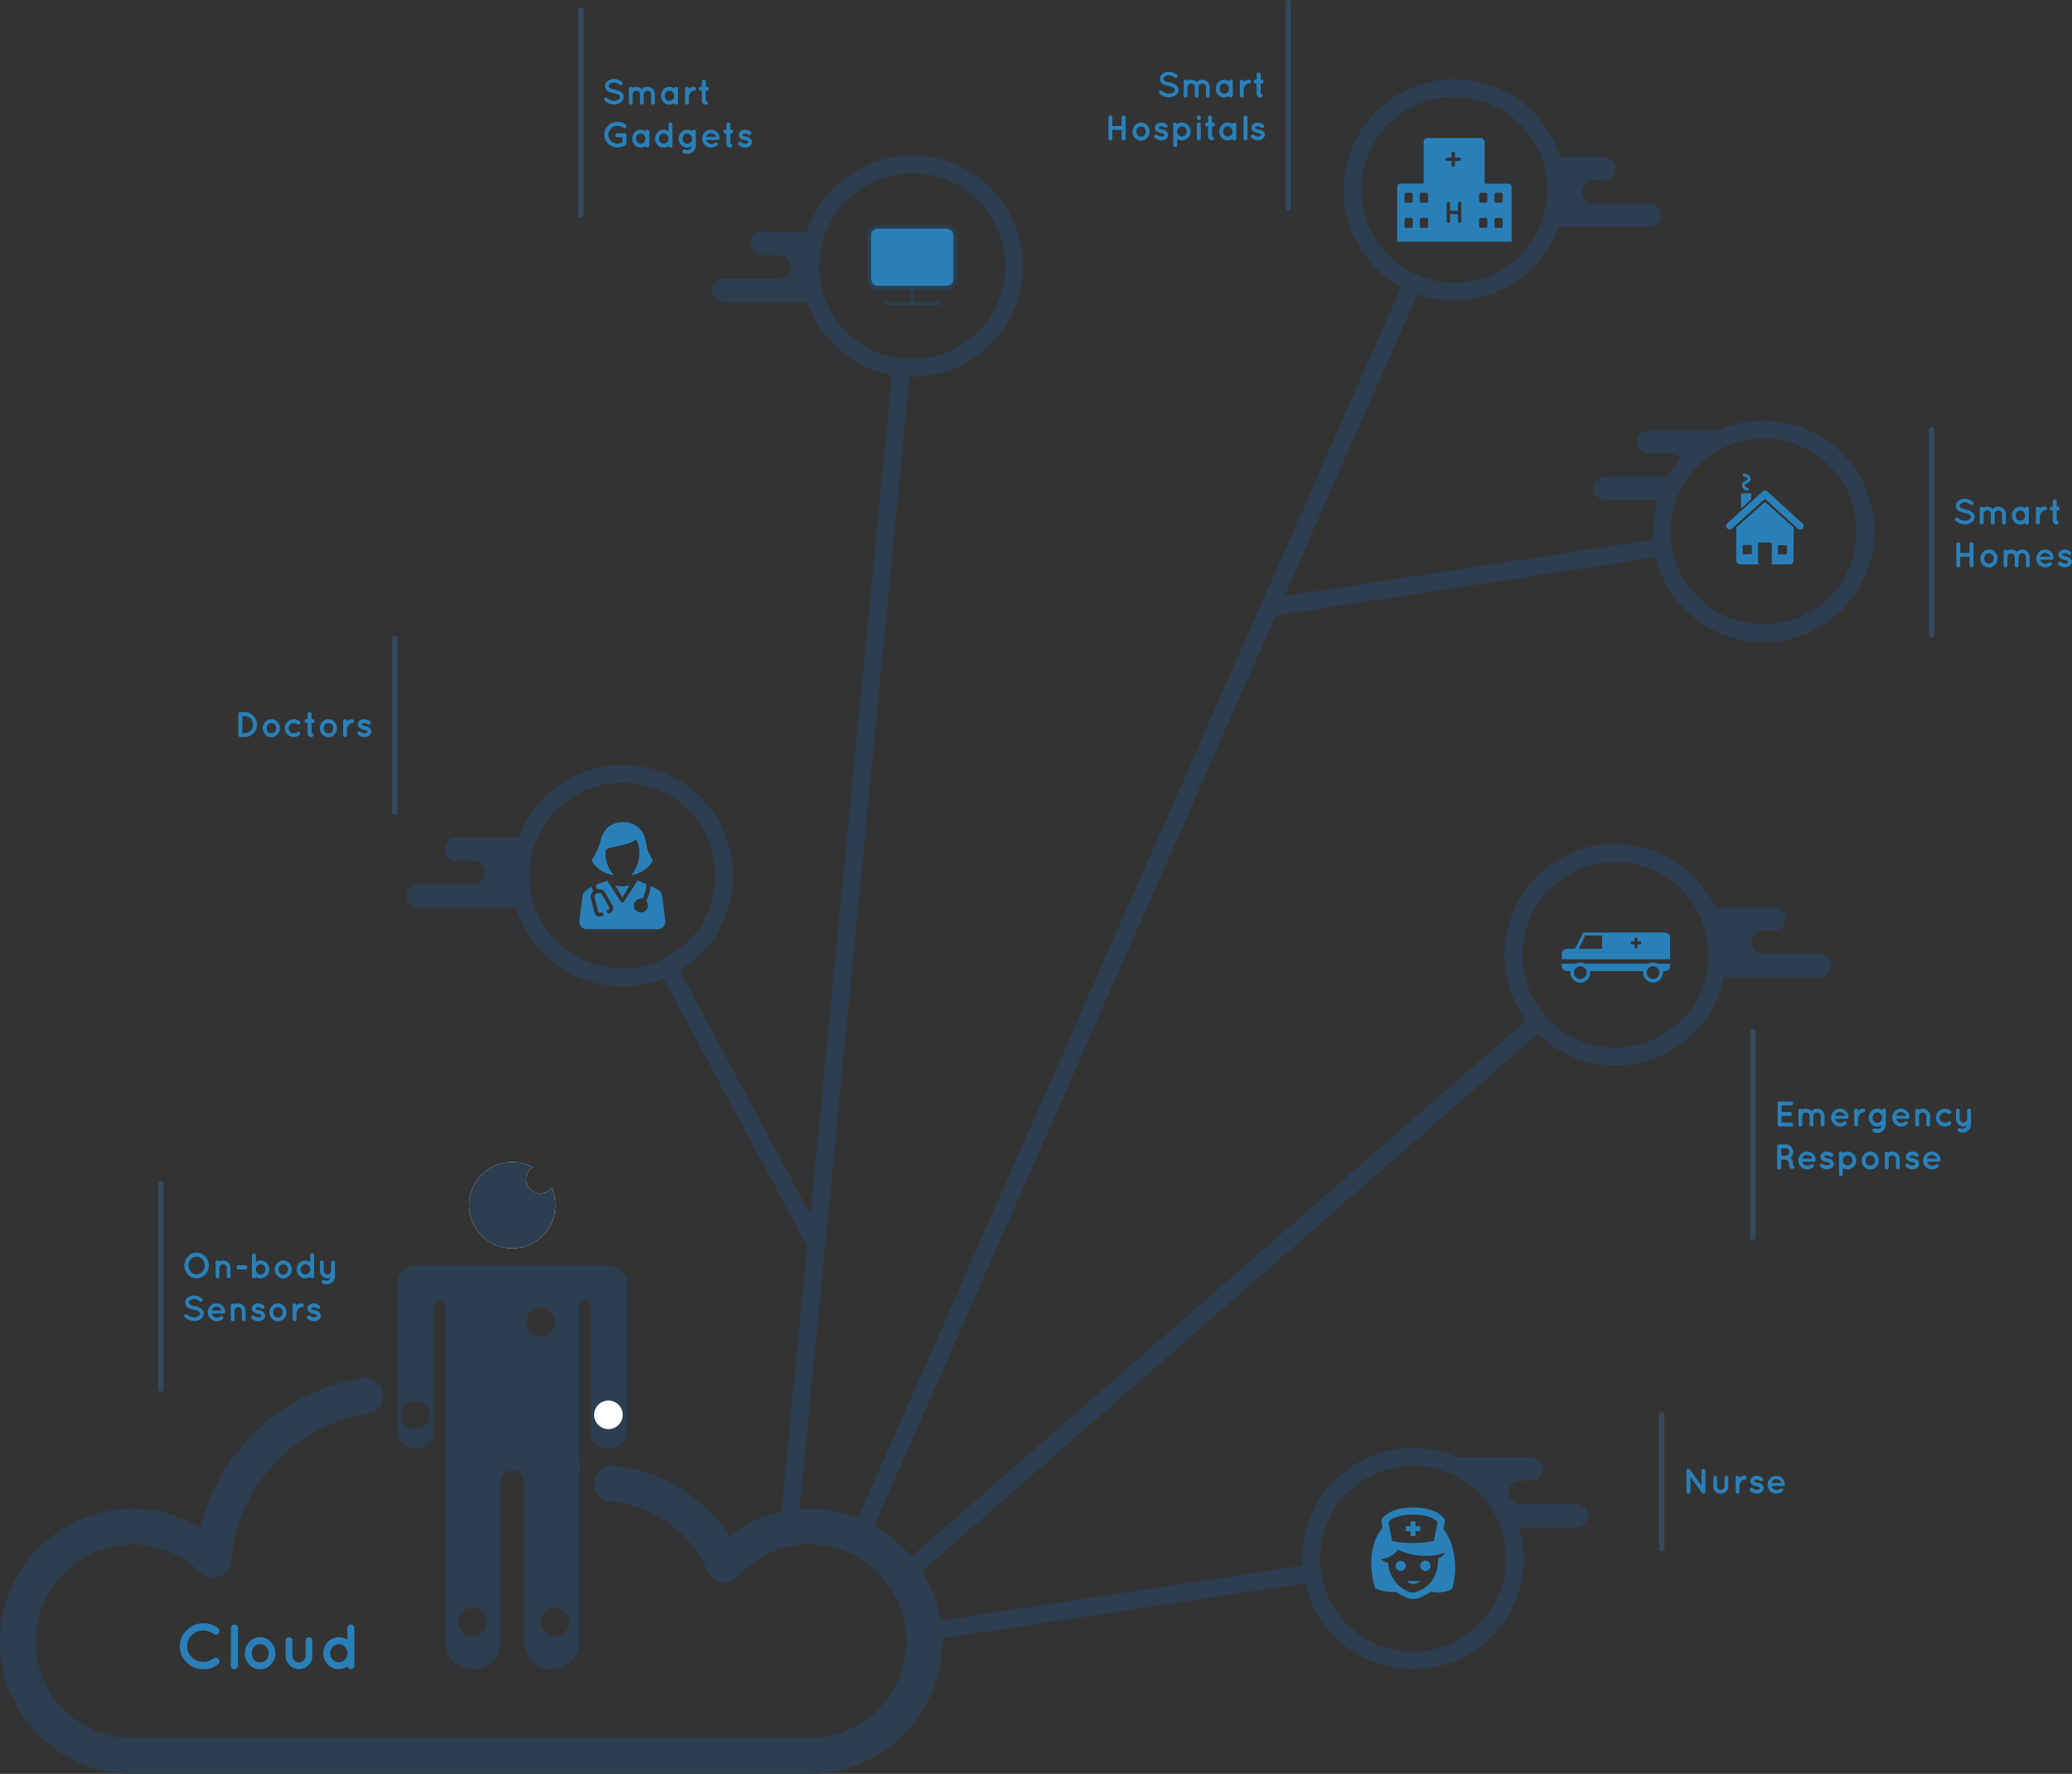 <svg xmlns="http://www.w3.org/2000/svg" viewBox="0 0 1159.57 993"><rect x="0" y="0" width="1159.57" height="993" fill="#333333" stroke="none"/><defs><style>.cls-1{fill:#34495e;}.cls-2{fill:#2980b9;}.cls-3{fill:#fff;}.cls-4{fill:#2c3e50;}</style></defs><title>health-care_1</title><g id="Layer_2" data-name="Layer 2"><g id="Layer_1-2" data-name="Layer 1"><line class="cls-1" x1="1081" y1="240.5" x2="1081" y2="355.5"/><path class="cls-1" d="M1081,357a1.5,1.5,0,0,1-1.5-1.5v-115a1.5,1.5,0,0,1,3,0v115A1.5,1.5,0,0,1,1081,357Z"/><path class="cls-2" d="M1103,289.34c0-1-1.18-1.74-3.52-2.18h0a11.3,11.3,0,0,1-2.7-.84,3.78,3.78,0,0,1-1.67-1.39,3.19,3.19,0,0,1-.53-1.75,3.41,3.41,0,0,1,1.53-2.86,5.93,5.93,0,0,1,5.33-.82,8,8,0,0,1,1.37.56l1.19.74a1.07,1.07,0,0,1,.43.66,1,1,0,0,1-.14.77,1,1,0,0,1-.65.44,1,1,0,0,1-.78-.15,11.87,11.87,0,0,0-1.67-1,3.91,3.91,0,0,0-1.55-.32,3.57,3.57,0,0,0-2.16.62,1.72,1.72,0,0,0-.84,1.32,1,1,0,0,0,.16.58c.37.62,1.38,1.08,3,1.38h0a13,13,0,0,1,2.76.84c1.65.82,2.48,1.94,2.48,3.36a3.63,3.63,0,0,1-1.64,3.05,6.25,6.25,0,0,1-3.78,1.19,8.25,8.25,0,0,1-5.12-2,1,1,0,0,1-.37-.7.94.94,0,0,1,.21-.76,1,1,0,0,1,.7-.37,1,1,0,0,1,.76.23,5.93,5.93,0,0,0,3.82,1.54,4,4,0,0,0,2.43-.69A1.9,1.9,0,0,0,1103,289.34Z"/><path class="cls-2" d="M1109,293.6l-.2,0a1.11,1.11,0,0,1-.62-.38,1,1,0,0,1-.24-.66v-7.86a1,1,0,0,1,.31-.77,1,1,0,0,1,.75-.31,1,1,0,0,1,1,.6,4.15,4.15,0,0,1,2.14-.6,4,4,0,0,1,3.14,1.38,3.78,3.78,0,0,1,3-1.38,4.15,4.15,0,0,1,3.06,1.23,4.08,4.08,0,0,1,1.22,3v4.74a1.07,1.07,0,0,1-1.82.75,1,1,0,0,1-.32-.75V287.8a2,2,0,0,0-.6-1.46,2,2,0,0,0-1.43-.6,2.08,2.08,0,0,0-2.07,2v4.8a1,1,0,0,1-.31.75,1,1,0,0,1-.74.31,1,1,0,0,1-.76-.32,1,1,0,0,1-.33-.74v-4.8a2,2,0,0,0-.62-1.41,2,2,0,0,0-1.43-.59,1.94,1.94,0,0,0-1.43.6,2,2,0,0,0-.6,1.46v4.74l0,.14v.06l-.06.12v.1A1.06,1.06,0,0,1,1109,293.6Z"/><path class="cls-2" d="M1127.28,292.14a5.25,5.25,0,0,1,0-7.07,4.44,4.44,0,0,1,3.39-1.47,4.58,4.58,0,0,1,2.66.88,1.21,1.21,0,0,1,.38-.63,1,1,0,0,1,1.41.07,1.1,1.1,0,0,1,.31.76v7.86a1,1,0,0,1-.31.75,1,1,0,0,1-.72.31,1,1,0,0,1-.69-.24,1.11,1.11,0,0,1-.38-.62,4.49,4.49,0,0,1-2.66.86A4.43,4.43,0,0,1,1127.28,292.14Zm.77-3.53a2.91,2.91,0,0,0,.73,2,2.38,2.38,0,0,0,1.88.82,2.46,2.46,0,0,0,1.9-.82,2.87,2.87,0,0,0,.75-2,3,3,0,0,0-.76-2,2.45,2.45,0,0,0-1.89-.84,2.39,2.39,0,0,0-1.87.83A3,3,0,0,0,1128.05,288.61Z"/><path class="cls-2" d="M1141.51,284.8a3.14,3.14,0,0,1,1.26-.87,3.83,3.83,0,0,1,1.46-.32,1.41,1.41,0,0,1,1,.31,1,1,0,0,1,.31.73,1.06,1.06,0,0,1-.31.75,1,1,0,0,1-.75.32c-1.24,0-2.22,1-2.94,3v3.8a1,1,0,0,1-.32.75,1.06,1.06,0,0,1-.77.31,1,1,0,0,1-.76-.31,1,1,0,0,1-.31-.75v-7.88a1,1,0,0,1,.31-.74,1,1,0,0,1,.76-.3,1.1,1.1,0,0,1,.77.3,1,1,0,0,1,.32.74Z"/><path class="cls-2" d="M1151.51,283.6a1.12,1.12,0,0,1,.79.32,1,1,0,0,1,.33.77,1.07,1.07,0,0,1-.33.78,1.09,1.09,0,0,1-.79.33h-.5v5.58a1.07,1.07,0,0,1,.78.33,1.12,1.12,0,0,1,.32.79,1.09,1.09,0,0,1-1.1,1.1,2.22,2.22,0,0,1-2.22-2.22V285.8h-.58a1.09,1.09,0,0,1-1.1-1.1,1.09,1.09,0,0,1,1.1-1.1h.58v-2.9a1.07,1.07,0,0,1,.33-.78,1.11,1.11,0,0,1,1.89.78v2.9Z"/><path class="cls-2" d="M1096.72,317.28a1.08,1.08,0,0,1-.79.32,1.09,1.09,0,0,1-1.1-1.1V304.7a1.09,1.09,0,0,1,1.1-1.1,1.12,1.12,0,0,1,.79.32,1.07,1.07,0,0,1,.33.78v4.8h5.18v-4.8a1.09,1.09,0,0,1,1.1-1.1,1.12,1.12,0,0,1,.79.32,1.07,1.07,0,0,1,.33.78v11.8a1,1,0,0,1-.33.78,1.08,1.08,0,0,1-.79.32,1.09,1.09,0,0,1-1.1-1.1v-4.8h-5.18v4.8A1,1,0,0,1,1096.72,317.28Z"/><path class="cls-2" d="M1113.15,317.66a4.51,4.51,0,0,1-3.42-1.48,4.92,4.92,0,0,1-1.4-3.54,5,5,0,0,1,1.41-3.55,4.51,4.51,0,0,1,3.39-1.49,4.44,4.44,0,0,1,3.37,1.51,5.17,5.17,0,0,1,1.39,3.59,4.59,4.59,0,0,1-1.4,3.44A4.22,4.22,0,0,1,1113.15,317.66Zm-1.92-7.12a3.1,3.1,0,0,0-.72,2.08,3.22,3.22,0,0,0,.72,2.12,2.76,2.76,0,0,0,3.76,0,3.07,3.07,0,0,0,.78-2.12,3,3,0,0,0-.78-2.08,2.71,2.71,0,0,0-3.76,0Z"/><path class="cls-2" d="M1122.35,317.6l-.2,0a1.11,1.11,0,0,1-.62-.38,1,1,0,0,1-.24-.66v-7.86a1,1,0,0,1,.31-.77,1,1,0,0,1,.75-.31,1,1,0,0,1,1,.6,4.15,4.15,0,0,1,2.14-.6,4,4,0,0,1,3.14,1.38,3.78,3.78,0,0,1,3-1.38,4.15,4.15,0,0,1,3.06,1.23,4.08,4.08,0,0,1,1.22,3v4.74a1.07,1.07,0,0,1-1.82.75,1,1,0,0,1-.32-.75V311.8a2,2,0,0,0-.6-1.46,2,2,0,0,0-1.43-.6,2.08,2.08,0,0,0-2.07,2v4.8a1,1,0,0,1-.31.75,1,1,0,0,1-.74.31,1,1,0,0,1-.76-.32,1,1,0,0,1-.33-.74v-4.8a2,2,0,0,0-.62-1.41,2,2,0,0,0-1.43-.59,1.94,1.94,0,0,0-1.43.6,2,2,0,0,0-.6,1.46v4.74l0,.14v.06l-.06.12v.1A1.06,1.06,0,0,1,1122.35,317.6Z"/><path class="cls-2" d="M1149.31,312.34a.93.93,0,0,1-.29.71,1.08,1.08,0,0,1-.77.27h-6.36a2.32,2.32,0,0,0,.68,1.32,2.79,2.79,0,0,0,1.87.89,2.92,2.92,0,0,0,2.13-.49,1.06,1.06,0,0,1,.8-.32.86.86,0,0,1,.7.26.9.9,0,0,1,0,1.3,5,5,0,0,1-3.53,1.31,4.64,4.64,0,0,1-3.5-1.47,4.93,4.93,0,0,1-1.43-3.52,5,5,0,0,1,1.43-3.53,4.56,4.56,0,0,1,3.41-1.47,4.7,4.7,0,0,1,3.37,1.31,4.87,4.87,0,0,1,1.49,3.33Zm-4.82-2.84a2.8,2.8,0,0,0-1.86.72,2.58,2.58,0,0,0-.84,1.4h5.66a2.8,2.8,0,0,0-1-1.36A3.5,3.5,0,0,0,1144.49,309.5Z"/><path class="cls-2" d="M1158.67,308.7a1,1,0,0,1,.45.67,1.14,1.14,0,0,1-.13.81,1,1,0,0,1-.67.45,1,1,0,0,1-.81-.17,3.7,3.7,0,0,0-1.85-.74,1.86,1.86,0,0,0-1.19.36c-.22.15-.32.28-.32.39a.41.41,0,0,0,0,.25.49.49,0,0,0,.21.18,3.91,3.91,0,0,0,1.46.48l0,0h0a9.36,9.36,0,0,1,1.94.6,2.91,2.91,0,0,1,1.3,1.1,2.69,2.69,0,0,1,.42,1.38,2.76,2.76,0,0,1-1.26,2.32,4.44,4.44,0,0,1-2.6.8,5.68,5.68,0,0,1-3.56-1.38,1,1,0,0,1-.37-.71.93.93,0,0,1,.23-.77,1,1,0,0,1,.72-.4,1.07,1.07,0,0,1,.78.24,3.29,3.29,0,0,0,2.2.88,2.45,2.45,0,0,0,1.36-.38q.36-.3.36-.51a.52.52,0,0,0-.06-.29.88.88,0,0,0-.26-.24,4.59,4.59,0,0,0-1.6-.56h0a6.94,6.94,0,0,1-1.85-.58,3.08,3.08,0,0,1-1.27-1.1,2.33,2.33,0,0,1-.34-1.26,2.69,2.69,0,0,1,1.18-2.2,4.28,4.28,0,0,1,2.47-.74A5.42,5.42,0,0,1,1158.67,308.7Z"/><line class="cls-1" x1="325" y1="5.5" x2="325" y2="120.5"/><path class="cls-1" d="M325,122a1.5,1.5,0,0,1-1.5-1.5V5.5a1.5,1.5,0,0,1,3,0v115A1.5,1.5,0,0,1,325,122Z"/><path class="cls-2" d="M347,54.34c0-1-1.18-1.74-3.52-2.18h0a11.3,11.3,0,0,1-2.7-.84,3.78,3.78,0,0,1-1.67-1.39,3.19,3.19,0,0,1-.53-1.75,3.41,3.41,0,0,1,1.53-2.86,5.93,5.93,0,0,1,5.33-.82,8,8,0,0,1,1.37.56l1.19.74a1.07,1.07,0,0,1,.43.66,1,1,0,0,1-.14.77,1,1,0,0,1-.65.44,1,1,0,0,1-.78-.15,11.87,11.87,0,0,0-1.67-1,3.91,3.91,0,0,0-1.55-.32,3.57,3.57,0,0,0-2.16.62,1.72,1.72,0,0,0-.84,1.32,1,1,0,0,0,.16.58c.37.62,1.38,1.08,3,1.38h0a13,13,0,0,1,2.76.84c1.65.82,2.48,1.94,2.48,3.36a3.63,3.63,0,0,1-1.64,3,6.25,6.25,0,0,1-3.78,1.19,8.25,8.25,0,0,1-5.12-2,1,1,0,0,1-.37-.7.94.94,0,0,1,.21-.76,1,1,0,0,1,.7-.37,1,1,0,0,1,.76.23,5.93,5.93,0,0,0,3.82,1.54,4,4,0,0,0,2.43-.69A1.9,1.9,0,0,0,347,54.34Z"/><path class="cls-2" d="M353,58.6l-.2,0a1.11,1.11,0,0,1-.62-.38,1,1,0,0,1-.24-.66V49.68a1,1,0,0,1,.31-.77,1,1,0,0,1,.75-.31,1,1,0,0,1,1,.6,4.15,4.15,0,0,1,2.14-.6A4,4,0,0,1,359.25,50a3.78,3.78,0,0,1,3-1.38,4.15,4.15,0,0,1,3.06,1.23,4.08,4.08,0,0,1,1.22,3v4.74a1.07,1.07,0,0,1-1.82.75,1,1,0,0,1-.32-.75V52.8a2,2,0,0,0-.6-1.46,2,2,0,0,0-1.43-.6,2.08,2.08,0,0,0-2.07,2v4.8a1,1,0,0,1-.31.75,1,1,0,0,1-.74.31,1,1,0,0,1-.76-.32,1,1,0,0,1-.33-.74v-4.8a2,2,0,0,0-.62-1.41,2,2,0,0,0-1.43-.59,1.94,1.94,0,0,0-1.43.6,2,2,0,0,0-.6,1.46v4.74l0,.14v.06l-.06.12V58A1.06,1.06,0,0,1,353,58.6Z"/><path class="cls-2" d="M371.28,57.14a5.25,5.25,0,0,1,0-7.07,4.44,4.44,0,0,1,3.39-1.47,4.58,4.58,0,0,1,2.66.88,1.21,1.21,0,0,1,.38-.63,1,1,0,0,1,1.41.07,1.1,1.1,0,0,1,.31.76v7.86a1,1,0,0,1-.31.75,1,1,0,0,1-.72.31,1,1,0,0,1-.69-.24,1.11,1.11,0,0,1-.38-.62,4.49,4.49,0,0,1-2.66.86A4.43,4.43,0,0,1,371.28,57.14Zm.77-3.53a2.91,2.91,0,0,0,.73,2,2.38,2.38,0,0,0,1.88.82,2.46,2.46,0,0,0,1.9-.82,2.87,2.87,0,0,0,.75-2,3,3,0,0,0-.76-2,2.45,2.45,0,0,0-1.89-.84,2.39,2.39,0,0,0-1.87.83A3,3,0,0,0,372.05,53.61Z"/><path class="cls-2" d="M385.51,49.8a3.14,3.14,0,0,1,1.26-.87,3.83,3.83,0,0,1,1.46-.32,1.41,1.41,0,0,1,1,.31,1,1,0,0,1,.31.73,1.06,1.06,0,0,1-.31.75,1,1,0,0,1-.75.32c-1.24,0-2.22,1-2.94,3v3.8a1,1,0,0,1-.32.75,1.06,1.06,0,0,1-.77.31,1,1,0,0,1-.76-.31,1,1,0,0,1-.31-.75V49.66a1,1,0,0,1,.31-.74,1,1,0,0,1,.76-.3,1.1,1.1,0,0,1,.77.3,1,1,0,0,1,.32.74Z"/><path class="cls-2" d="M395.51,48.6a1.12,1.12,0,0,1,.79.32,1,1,0,0,1,.33.77,1.07,1.07,0,0,1-.33.78,1.09,1.09,0,0,1-.79.33H395v5.58a1.07,1.07,0,0,1,.78.33,1.12,1.12,0,0,1,.32.79,1.09,1.09,0,0,1-1.1,1.1,2.22,2.22,0,0,1-2.22-2.22V50.8h-.58a1.09,1.09,0,0,1-1.1-1.1,1.09,1.09,0,0,1,1.1-1.1h.58V45.7a1.07,1.07,0,0,1,.33-.78,1.11,1.11,0,0,1,1.89.78v2.9Z"/><path class="cls-2" d="M350.61,80.1a1.05,1.05,0,0,1-.1.44v0a1,1,0,0,1-.38.48,7.48,7.48,0,0,1-9.76-.53,6.81,6.81,0,0,1-2.16-5.09,6.88,6.88,0,0,1,2.16-5.11,7.48,7.48,0,0,1,9.78-.55,1.09,1.09,0,0,1,.44.76,1.15,1.15,0,0,1-.22.85,1.08,1.08,0,0,1-.76.43,1.11,1.11,0,0,1-.86-.24,5.3,5.3,0,0,0-3.33-1.08A4.81,4.81,0,0,0,342,71.92a4.78,4.78,0,0,0,0,7,5,5,0,0,0,3.59,1.44,5.4,5.4,0,0,0,2.74-.76V76.82h-2.86a1.14,1.14,0,0,1-.81-1.94,1.13,1.13,0,0,1,.81-.32h4a1.17,1.17,0,0,1,.82.32,1.09,1.09,0,0,1,.34.8Z"/><path class="cls-2" d="M355.2,81.14a5.25,5.25,0,0,1,0-7.07,4.44,4.44,0,0,1,3.39-1.47,4.56,4.56,0,0,1,2.66.88,1.21,1.21,0,0,1,.38-.63,1,1,0,0,1,1.41.07,1.06,1.06,0,0,1,.31.76v7.86a1.06,1.06,0,0,1-1,1.06,1,1,0,0,1-.69-.24,1.11,1.11,0,0,1-.38-.62,4.49,4.49,0,0,1-2.66.86A4.43,4.43,0,0,1,355.2,81.14Zm.77-3.53a2.91,2.91,0,0,0,.73,2,2.38,2.38,0,0,0,1.88.82,2.46,2.46,0,0,0,1.9-.82,2.87,2.87,0,0,0,.75-2,3,3,0,0,0-.76-2,2.45,2.45,0,0,0-1.89-.84,2.41,2.41,0,0,0-1.87.83A3,3,0,0,0,356,77.61Z"/><path class="cls-2" d="M376.33,81.52a1,1,0,0,1-.32.76,1,1,0,0,1-.74.32,1,1,0,0,1-.71-.25,1.08,1.08,0,0,1-.37-.61,4.69,4.69,0,0,1-2.72.86A4.59,4.59,0,0,1,368,81.13a4.87,4.87,0,0,1-1.42-3.52A4.92,4.92,0,0,1,368,74.08a4.72,4.72,0,0,1,6.12-.64V69.68a1,1,0,0,1,.32-.76,1.06,1.06,0,0,1,.77-.32,1.09,1.09,0,0,1,1.09,1.08Zm-4.86-1.1a2.51,2.51,0,0,0,1.89-.83,2.79,2.79,0,0,0,.79-2,2.84,2.84,0,0,0-.78-2,2.57,2.57,0,0,0-3.8,0,2.84,2.84,0,0,0-.78,2,2.75,2.75,0,0,0,.79,2A2.48,2.48,0,0,0,371.47,80.42Z"/><path class="cls-2" d="M381.21,81.16a4.82,4.82,0,0,1-1.4-3.51,5,5,0,0,1,1.4-3.56,4.65,4.65,0,0,1,6.08-.65,1,1,0,0,1,.38-.6,1.09,1.09,0,0,1,.71-.24,1,1,0,0,1,.72.31,1.06,1.06,0,0,1,.31.75v7.72a4.81,4.81,0,0,1-4.8,4.8,4.4,4.4,0,0,1-2.1-.5.94.94,0,0,1-.54-.61,1,1,0,0,1,.06-.83,1.05,1.05,0,0,1,.61-.54,1.14,1.14,0,0,1,.83,0,2.68,2.68,0,0,0,1.31.28,2.35,2.35,0,0,0,1.52-.61,2.72,2.72,0,0,0,.93-1.53,4.48,4.48,0,0,1-2.62.8A4.41,4.41,0,0,1,381.21,81.16Zm.76-3.5a2.89,2.89,0,0,0,.76,2,2.43,2.43,0,0,0,1.89.84,2.47,2.47,0,0,0,1.89-.82,2.89,2.89,0,0,0,.76-2,3,3,0,0,0-.77-2.07,2.47,2.47,0,0,0-1.87-.85,2.43,2.43,0,0,0-1.88.87A3,3,0,0,0,382,77.66Z"/><path class="cls-2" d="M402.67,77.34a.93.93,0,0,1-.29.71,1.1,1.1,0,0,1-.77.27h-6.36a2.32,2.32,0,0,0,.68,1.32,2.77,2.77,0,0,0,1.87.89,2.92,2.92,0,0,0,2.13-.49,1,1,0,0,1,.8-.32.86.86,0,0,1,.7.26.9.9,0,0,1,0,1.3,5,5,0,0,1-3.53,1.31,4.64,4.64,0,0,1-3.5-1.47A4.93,4.93,0,0,1,393,77.6a5,5,0,0,1,1.43-3.53,4.54,4.54,0,0,1,3.41-1.47,4.72,4.72,0,0,1,3.37,1.31,4.87,4.87,0,0,1,1.49,3.33Zm-4.82-2.84a2.8,2.8,0,0,0-1.86.72,2.58,2.58,0,0,0-.84,1.4h5.66a2.8,2.8,0,0,0-1-1.36A3.5,3.5,0,0,0,397.85,74.5Z"/><path class="cls-2" d="M409.23,72.6a1.12,1.12,0,0,1,.79.32,1,1,0,0,1,.33.77,1.07,1.07,0,0,1-.33.78,1.09,1.09,0,0,1-.79.33h-.5v5.58a1.07,1.07,0,0,1,.78.33,1.12,1.12,0,0,1,.32.79,1.09,1.09,0,0,1-1.1,1.1,2.22,2.22,0,0,1-2.22-2.22V74.8h-.58a1.09,1.09,0,0,1-1.1-1.1,1.09,1.09,0,0,1,1.1-1.1h.58V69.7a1.07,1.07,0,0,1,.33-.78,1.11,1.11,0,0,1,1.89.78v2.9Z"/><path class="cls-2" d="M420,73.7a1,1,0,0,1,.45.67,1.14,1.14,0,0,1-.13.81,1,1,0,0,1-.67.45,1,1,0,0,1-.81-.17,3.7,3.7,0,0,0-1.85-.74,1.86,1.86,0,0,0-1.19.36c-.22.15-.32.28-.32.39a.41.41,0,0,0,.05.25.49.49,0,0,0,.21.18,3.91,3.91,0,0,0,1.46.48l0,0h0a9.36,9.36,0,0,1,1.94.6,2.91,2.91,0,0,1,1.3,1.1,2.69,2.69,0,0,1,.42,1.38,2.76,2.76,0,0,1-1.26,2.32,4.44,4.44,0,0,1-2.6.8,5.68,5.68,0,0,1-3.56-1.38,1,1,0,0,1-.37-.71.93.93,0,0,1,.23-.77,1,1,0,0,1,.72-.4,1.07,1.07,0,0,1,.78.24,3.29,3.29,0,0,0,2.2.88,2.45,2.45,0,0,0,1.36-.38q.36-.3.36-.51a.52.52,0,0,0-.06-.29.88.88,0,0,0-.26-.24,4.59,4.59,0,0,0-1.6-.56h0A6.94,6.94,0,0,1,415,77.9a3.08,3.08,0,0,1-1.27-1.1,2.33,2.33,0,0,1-.34-1.26,2.69,2.69,0,0,1,1.18-2.2A4.28,4.28,0,0,1,417,72.6,5.42,5.42,0,0,1,420,73.7Z"/><line class="cls-1" x1="90" y1="662.5" x2="90" y2="777.5"/><path class="cls-1" d="M90,779a1.5,1.5,0,0,1-1.5-1.5v-115a1.5,1.5,0,0,1,3,0v115A1.5,1.5,0,0,1,90,779Z"/><path class="cls-2" d="M105.2,713.48a7.48,7.48,0,0,1,0-10.16,6.58,6.58,0,0,1,9.7,0,7.27,7.27,0,0,1,2,5.07,7.07,7.07,0,0,1-2,5,6.4,6.4,0,0,1-2.16,1.57,6.31,6.31,0,0,1-2.62.57A6.4,6.4,0,0,1,105.2,713.48Zm.29-5.08a4.89,4.89,0,0,0,1.34,3.47,4.29,4.29,0,0,0,6.45,0,5.15,5.15,0,0,0,0-6.9,4.18,4.18,0,0,0-3.23-1.47,4.25,4.25,0,0,0-3.24,1.45A5,5,0,0,0,105.49,708.4Z"/><path class="cls-2" d="M122.77,714.54a1,1,0,0,1-.34.75,1.12,1.12,0,0,1-.77.31,1.06,1.06,0,0,1-1-1.06v-7.88a1,1,0,0,1,.31-.75,1.06,1.06,0,0,1,.75-.31,1,1,0,0,1,1,.62,3.91,3.91,0,0,1,2.12-.62,4.18,4.18,0,0,1,4.18,4.16v4.78a1,1,0,0,1-.3.75,1,1,0,0,1-.73.31,1,1,0,0,1-.75-.31,1,1,0,0,1-.32-.75v-4.78a2,2,0,0,0-.61-1.43,2.06,2.06,0,0,0-1.46-.59,1.92,1.92,0,0,0-1.43.59,2,2,0,0,0-.58,1.43Z"/><path class="cls-2" d="M133.51,710.66a1.2,1.2,0,0,1-1.18-1.19,1.2,1.2,0,0,1,1.18-1.19h3.76a1.16,1.16,0,0,1,.83.35,1.18,1.18,0,0,1,.35.84,1.15,1.15,0,0,1-.35.84,1.12,1.12,0,0,1-.83.35Z"/><path class="cls-2" d="M141,714.52V702.68a1,1,0,0,1,.32-.76,1.06,1.06,0,0,1,.77-.32,1.09,1.09,0,0,1,1.09,1.08v3.76a4.56,4.56,0,0,1,2.68-.84,4.63,4.63,0,0,1,3.44,1.48,5,5,0,0,1,1.42,3.53,4.91,4.91,0,0,1-1.42,3.52,4.62,4.62,0,0,1-3.44,1.47,4.67,4.67,0,0,1-2.72-.86,1.14,1.14,0,0,1-.37.61,1,1,0,0,1-.71.25,1,1,0,0,1-.74-.32A1,1,0,0,1,141,714.52Zm6.76-5.9a2.57,2.57,0,0,0-3.8,0,2.84,2.84,0,0,0-.78,2,2.75,2.75,0,0,0,.79,2,2.48,2.48,0,0,0,1.89.83,2.51,2.51,0,0,0,1.89-.83,2.79,2.79,0,0,0,.79-2A2.84,2.84,0,0,0,147.79,708.62Z"/><path class="cls-2" d="M158.59,715.66a4.51,4.51,0,0,1-3.42-1.48,4.92,4.92,0,0,1-1.4-3.54,5,5,0,0,1,1.41-3.55,4.51,4.51,0,0,1,3.39-1.49,4.44,4.44,0,0,1,3.37,1.51,5.17,5.17,0,0,1,1.39,3.59,4.59,4.59,0,0,1-1.4,3.44A4.22,4.22,0,0,1,158.59,715.66Zm-1.92-7.12a3.1,3.1,0,0,0-.72,2.08,3.22,3.22,0,0,0,.72,2.12,2.76,2.76,0,0,0,3.76,0,3.07,3.07,0,0,0,.78-2.12,3,3,0,0,0-.78-2.08,2.71,2.71,0,0,0-3.76,0Z"/><path class="cls-2" d="M175.79,714.52a1,1,0,0,1-.32.76,1,1,0,0,1-.74.32,1.09,1.09,0,0,1-1.08-.86,4.69,4.69,0,0,1-2.72.86,4.59,4.59,0,0,1-3.44-1.47,4.87,4.87,0,0,1-1.42-3.52,4.92,4.92,0,0,1,1.42-3.53,4.72,4.72,0,0,1,6.12-.64v-3.76a1,1,0,0,1,.32-.76,1.06,1.06,0,0,1,.77-.32,1.09,1.09,0,0,1,1.09,1.08Zm-4.86-1.1a2.51,2.51,0,0,0,1.89-.83,2.79,2.79,0,0,0,.79-2,2.84,2.84,0,0,0-.78-2,2.57,2.57,0,0,0-3.8,0,2.84,2.84,0,0,0-.78,2,2.75,2.75,0,0,0,.79,2A2.48,2.48,0,0,0,170.93,713.42Z"/><path class="cls-2" d="M185.65,705.9a1,1,0,0,1,.74-.3,1.1,1.1,0,0,1,.76.31,1,1,0,0,1,.32.75v7.56a4.75,4.75,0,0,1-4.78,4.78,4.44,4.44,0,0,1-2.06-.5.94.94,0,0,1-.56-.59,1.09,1.09,0,0,1,0-.83,1.07,1.07,0,0,1,.63-.5,1.19,1.19,0,0,1,.91.1,2.55,2.55,0,0,0,1.2.23,2.37,2.37,0,0,0,1.41-.52,2.48,2.48,0,0,0,.93-1.29,3.78,3.78,0,0,1-1.9.48,4,4,0,0,1-2.95-1.24,4,4,0,0,1-1.23-3v-4.72a1.06,1.06,0,0,1,1.8-.76,1,1,0,0,1,.3.76v4.72a1.91,1.91,0,0,0,.61,1.45,2.11,2.11,0,0,0,2.93,0,1.94,1.94,0,0,0,.6-1.45v-4.72A1,1,0,0,1,185.65,705.9Z"/><path class="cls-2" d="M112,735.34c0-1-1.18-1.74-3.52-2.18h0a11.3,11.3,0,0,1-2.7-.84,3.78,3.78,0,0,1-1.67-1.39,3.19,3.19,0,0,1-.53-1.75,3.41,3.41,0,0,1,1.53-2.86,5.93,5.93,0,0,1,5.33-.82,8,8,0,0,1,1.37.56l1.19.74a1.07,1.07,0,0,1,.43.66,1,1,0,0,1-.14.77,1,1,0,0,1-.65.44,1,1,0,0,1-.78-.15,11.87,11.87,0,0,0-1.67-1,3.91,3.91,0,0,0-1.55-.32,3.57,3.57,0,0,0-2.16.62,1.72,1.72,0,0,0-.84,1.32,1,1,0,0,0,.16.58c.37.62,1.38,1.08,3,1.38h0a13,13,0,0,1,2.76.84c1.65.82,2.48,1.94,2.48,3.36a3.63,3.63,0,0,1-1.64,3,6.25,6.25,0,0,1-3.78,1.19,8.25,8.25,0,0,1-5.12-2,1,1,0,0,1-.37-.7.94.94,0,0,1,.21-.76,1,1,0,0,1,.7-.37,1,1,0,0,1,.76.23,5.93,5.93,0,0,0,3.82,1.54,4,4,0,0,0,2.43-.69A1.9,1.9,0,0,0,112,735.34Z"/><path class="cls-2" d="M126,734.34a.93.93,0,0,1-.29.71,1.1,1.1,0,0,1-.77.27h-6.36a2.32,2.32,0,0,0,.68,1.32,2.77,2.77,0,0,0,1.87.89,2.92,2.92,0,0,0,2.13-.49,1,1,0,0,1,.8-.32.86.86,0,0,1,.7.26.9.9,0,0,1,0,1.3,5,5,0,0,1-3.53,1.31,4.64,4.64,0,0,1-3.5-1.47,4.93,4.93,0,0,1-1.43-3.52,5,5,0,0,1,1.43-3.53,4.54,4.54,0,0,1,3.41-1.47,4.72,4.72,0,0,1,3.37,1.31,4.87,4.87,0,0,1,1.49,3.33Zm-4.82-2.84a2.8,2.8,0,0,0-1.86.72,2.58,2.58,0,0,0-.84,1.4h5.66a2.8,2.8,0,0,0-1-1.36A3.5,3.5,0,0,0,121.13,731.5Z"/><path class="cls-2" d="M131.29,738.54a1,1,0,0,1-.34.75,1.12,1.12,0,0,1-.77.31,1.06,1.06,0,0,1-1.05-1.06v-7.88a1.07,1.07,0,0,1,2-.44,3.91,3.91,0,0,1,2.12-.62,4.18,4.18,0,0,1,4.18,4.16v4.78a1,1,0,0,1-.3.75,1,1,0,0,1-.73.31,1,1,0,0,1-.75-.31,1,1,0,0,1-.32-.75v-4.78a2,2,0,0,0-.61-1.43,2.06,2.06,0,0,0-1.46-.59,1.92,1.92,0,0,0-1.43.59,2,2,0,0,0-.58,1.43Z"/><path class="cls-2" d="M147.57,730.7a1,1,0,0,1,.45.67,1.14,1.14,0,0,1-.13.81,1,1,0,0,1-.67.45,1,1,0,0,1-.81-.17,3.7,3.7,0,0,0-1.85-.74,1.86,1.86,0,0,0-1.19.36c-.22.15-.32.28-.32.39a.41.41,0,0,0,0,.25.49.49,0,0,0,.21.18,3.91,3.91,0,0,0,1.46.48l0,0h0a9.36,9.36,0,0,1,1.94.6,2.91,2.91,0,0,1,1.3,1.1,2.69,2.69,0,0,1,.42,1.38,2.76,2.76,0,0,1-1.26,2.32,4.44,4.44,0,0,1-2.6.8,5.68,5.68,0,0,1-3.56-1.38,1,1,0,0,1-.37-.71.93.93,0,0,1,.23-.77,1,1,0,0,1,.72-.4,1.07,1.07,0,0,1,.78.24,3.29,3.29,0,0,0,2.2.88,2.45,2.45,0,0,0,1.36-.38q.36-.3.36-.51a.52.52,0,0,0-.06-.29A.88.88,0,0,0,146,736a4.59,4.59,0,0,0-1.6-.56h0a6.94,6.94,0,0,1-1.85-.58,3.08,3.08,0,0,1-1.27-1.1,2.33,2.33,0,0,1-.34-1.26,2.69,2.69,0,0,1,1.18-2.2,4.28,4.28,0,0,1,2.47-.74A5.42,5.42,0,0,1,147.57,730.7Z"/><path class="cls-2" d="M155.59,739.66a4.51,4.51,0,0,1-3.42-1.48,4.92,4.92,0,0,1-1.4-3.54,5,5,0,0,1,1.41-3.55,4.51,4.51,0,0,1,3.39-1.49,4.44,4.44,0,0,1,3.37,1.51,5.17,5.17,0,0,1,1.39,3.59,4.59,4.59,0,0,1-1.4,3.44A4.22,4.22,0,0,1,155.59,739.66Zm-1.92-7.12a3.1,3.1,0,0,0-.72,2.08,3.22,3.22,0,0,0,.72,2.12,2.76,2.76,0,0,0,3.76,0,3.07,3.07,0,0,0,.78-2.12,3,3,0,0,0-.78-2.08,2.71,2.71,0,0,0-3.76,0Z"/><path class="cls-2" d="M165.89,730.8a3.14,3.14,0,0,1,1.26-.87,3.83,3.83,0,0,1,1.46-.32,1.41,1.41,0,0,1,1,.31,1,1,0,0,1,.31.73,1.06,1.06,0,0,1-.31.75,1,1,0,0,1-.75.32c-1.24,0-2.22,1-2.94,3v3.8a1,1,0,0,1-.32.75,1.06,1.06,0,0,1-.77.31,1,1,0,0,1-.76-.31,1,1,0,0,1-.31-.75v-7.88a1,1,0,0,1,.31-.74,1,1,0,0,1,.76-.3,1.1,1.1,0,0,1,.77.3,1,1,0,0,1,.32.74Z"/><path class="cls-2" d="M178.69,730.7a1,1,0,0,1,.45.67,1.14,1.14,0,0,1-.13.81,1,1,0,0,1-.67.45,1,1,0,0,1-.81-.17,3.7,3.7,0,0,0-1.85-.74,1.86,1.86,0,0,0-1.19.36c-.22.15-.32.28-.32.39a.41.41,0,0,0,.05.25.49.49,0,0,0,.21.18,3.91,3.91,0,0,0,1.46.48l0,0h0a9.36,9.36,0,0,1,1.94.6,2.91,2.91,0,0,1,1.3,1.1,2.69,2.69,0,0,1,.42,1.38,2.76,2.76,0,0,1-1.26,2.32,4.44,4.44,0,0,1-2.6.8,5.68,5.68,0,0,1-3.56-1.38,1,1,0,0,1-.37-.71.93.93,0,0,1,.23-.77,1,1,0,0,1,.72-.4,1.07,1.07,0,0,1,.78.24,3.29,3.29,0,0,0,2.2.88,2.45,2.45,0,0,0,1.36-.38q.36-.3.36-.51a.52.52,0,0,0-.06-.29.88.88,0,0,0-.26-.24,4.59,4.59,0,0,0-1.6-.56h0a6.94,6.94,0,0,1-1.85-.58,3.08,3.08,0,0,1-1.27-1.1,2.33,2.33,0,0,1-.34-1.26,2.69,2.69,0,0,1,1.18-2.2,4.28,4.28,0,0,1,2.47-.74A5.42,5.42,0,0,1,178.69,730.7Z"/><line class="cls-1" x1="981" y1="577.5" x2="981" y2="692.5"/><path class="cls-1" d="M981,694a1.5,1.5,0,0,1-1.5-1.5v-115a1.5,1.5,0,0,1,3,0v115A1.5,1.5,0,0,1,981,694Z"/><path class="cls-2" d="M995.93,630.6a1.09,1.09,0,0,1-1.1-1.1V617.7a1.09,1.09,0,0,1,1.1-1.1h6.54a1.09,1.09,0,0,1,.77.32,1.12,1.12,0,0,1-.77,1.9h-5.42v3.66h4.66a1.13,1.13,0,0,1,1.1,1.11,1.1,1.1,0,0,1-.32.78,1.07,1.07,0,0,1-.78.33h-4.66v3.68h5.42a1.11,1.11,0,0,1,0,2.22H996l0,0Z"/><path class="cls-2" d="M1007.53,630.6l-.2,0a1.11,1.11,0,0,1-.62-.38,1,1,0,0,1-.24-.66v-7.86a1,1,0,0,1,.31-.77,1,1,0,0,1,.75-.31,1,1,0,0,1,1,.6,4.15,4.15,0,0,1,2.14-.6,4,4,0,0,1,3.14,1.38,3.78,3.78,0,0,1,3-1.38,4.15,4.15,0,0,1,3.06,1.23,4.08,4.08,0,0,1,1.22,3v4.74a1.07,1.07,0,0,1-1.82.75,1,1,0,0,1-.32-.75V624.8a2,2,0,0,0-.6-1.46,2,2,0,0,0-1.43-.6,2.08,2.08,0,0,0-2.07,2v4.8a1,1,0,0,1-.31.75,1,1,0,0,1-.74.31,1,1,0,0,1-.76-.32,1,1,0,0,1-.33-.74v-4.8a2,2,0,0,0-.62-1.41,2,2,0,0,0-1.43-.59,1.94,1.94,0,0,0-1.43.6,2,2,0,0,0-.6,1.46v4.74l0,.14v.06l-.06.12v.1A1.06,1.06,0,0,1,1007.53,630.6Z"/><path class="cls-2" d="M1034.49,625.34a.93.93,0,0,1-.29.71,1.1,1.1,0,0,1-.77.27h-6.36a2.32,2.32,0,0,0,.68,1.32,2.77,2.77,0,0,0,1.87.89,2.92,2.92,0,0,0,2.13-.49,1,1,0,0,1,.8-.32.86.86,0,0,1,.7.26.9.9,0,0,1,0,1.3,5,5,0,0,1-3.53,1.31,4.64,4.64,0,0,1-3.5-1.47,4.93,4.93,0,0,1-1.43-3.52,5,5,0,0,1,1.43-3.53,4.54,4.54,0,0,1,3.41-1.47,4.72,4.72,0,0,1,3.37,1.31,4.87,4.87,0,0,1,1.49,3.33Zm-4.82-2.84a2.8,2.8,0,0,0-1.86.72,2.58,2.58,0,0,0-.84,1.4h5.66a2.8,2.8,0,0,0-1-1.36A3.5,3.5,0,0,0,1029.67,622.5Z"/><path class="cls-2" d="M1039.83,621.8a3.14,3.14,0,0,1,1.26-.87,3.83,3.83,0,0,1,1.46-.32,1.41,1.41,0,0,1,1,.31,1,1,0,0,1,.31.73,1.06,1.06,0,0,1-.31.75,1,1,0,0,1-.75.32c-1.24,0-2.22,1-2.94,3v3.8a1,1,0,0,1-.32.75,1.06,1.06,0,0,1-.77.31,1,1,0,0,1-.76-.31,1,1,0,0,1-.31-.75v-7.88a1,1,0,0,1,.31-.74,1,1,0,0,1,.76-.3,1.1,1.1,0,0,1,.77.3,1,1,0,0,1,.32.74Z"/><path class="cls-2" d="M1047.19,629.16a4.82,4.82,0,0,1-1.4-3.51,5,5,0,0,1,1.4-3.56,4.65,4.65,0,0,1,6.08-.65,1,1,0,0,1,.38-.6,1.09,1.09,0,0,1,.71-.24,1,1,0,0,1,.72.31,1.06,1.06,0,0,1,.31.75v7.72a4.81,4.81,0,0,1-4.8,4.8,4.4,4.4,0,0,1-2.1-.5.94.94,0,0,1-.54-.61,1,1,0,0,1,.06-.83,1.05,1.05,0,0,1,.61-.54,1.14,1.14,0,0,1,.83,0,2.68,2.68,0,0,0,1.31.28,2.35,2.35,0,0,0,1.52-.61,2.72,2.72,0,0,0,.93-1.53,4.48,4.48,0,0,1-2.62.8A4.41,4.41,0,0,1,1047.19,629.16Zm.76-3.5a2.89,2.89,0,0,0,.76,2,2.43,2.43,0,0,0,1.89.84,2.47,2.47,0,0,0,1.89-.82,2.89,2.89,0,0,0,.76-2,3,3,0,0,0-.77-2.07,2.47,2.47,0,0,0-1.87-.85,2.43,2.43,0,0,0-1.88.87A3,3,0,0,0,1048,625.66Z"/><path class="cls-2" d="M1068.65,625.34a.93.93,0,0,1-.29.71,1.1,1.1,0,0,1-.77.27h-6.36a2.32,2.32,0,0,0,.68,1.32,2.77,2.77,0,0,0,1.87.89,2.92,2.92,0,0,0,2.13-.49,1,1,0,0,1,.8-.32.86.86,0,0,1,.7.26.9.9,0,0,1,0,1.3,5,5,0,0,1-3.53,1.31,4.64,4.64,0,0,1-3.5-1.47,4.93,4.93,0,0,1-1.43-3.52,5,5,0,0,1,1.43-3.53,4.54,4.54,0,0,1,3.41-1.47,4.72,4.72,0,0,1,3.37,1.31,4.87,4.87,0,0,1,1.49,3.33Zm-4.82-2.84a2.8,2.8,0,0,0-1.86.72,2.58,2.58,0,0,0-.84,1.4h5.66a2.8,2.8,0,0,0-1-1.36A3.5,3.5,0,0,0,1063.83,622.5Z"/><path class="cls-2" d="M1074,629.54a1,1,0,0,1-.34.75,1.12,1.12,0,0,1-.77.31,1.06,1.06,0,0,1-1.05-1.06v-7.88a1.07,1.07,0,0,1,2-.44,3.91,3.91,0,0,1,2.12-.62,4.18,4.18,0,0,1,4.18,4.16v4.78a1,1,0,0,1-.3.75,1,1,0,0,1-.73.31,1,1,0,0,1-.75-.31,1,1,0,0,1-.32-.75v-4.78a2,2,0,0,0-.61-1.43,2.06,2.06,0,0,0-1.46-.59,1.92,1.92,0,0,0-1.43.59,2,2,0,0,0-.58,1.43Z"/><path class="cls-2" d="M1084.89,629.13a4.89,4.89,0,0,1,0-7,5.06,5.06,0,0,1,3.58-1.48,5.14,5.14,0,0,1,3.18,1.1,1.07,1.07,0,0,1,.4.71,1,1,0,0,1-.21.79,1,1,0,0,1-.7.4.93.93,0,0,1-.77-.22,3.35,3.35,0,0,0-2-.64,2.78,2.78,0,0,0-2,.86,2.74,2.74,0,0,0-.88,2,2.7,2.7,0,0,0,.87,2,2.75,2.75,0,0,0,2,.85,3.31,3.31,0,0,0,2-.64,1,1,0,0,1,.76-.2,1.09,1.09,0,0,1,.71.4,1,1,0,0,1,.21.77,1.19,1.19,0,0,1-.4.73,5.35,5.35,0,0,1-3.18,1.06A4.93,4.93,0,0,1,1084.89,629.13Z"/><path class="cls-2" d="M1101.23,620.9a1,1,0,0,1,.74-.3,1.1,1.1,0,0,1,.76.31,1,1,0,0,1,.32.75v7.56a4.75,4.75,0,0,1-4.78,4.78,4.44,4.44,0,0,1-2.06-.5.94.94,0,0,1-.56-.59,1.09,1.09,0,0,1,0-.83,1.07,1.07,0,0,1,.63-.5,1.19,1.19,0,0,1,.91.1,2.55,2.55,0,0,0,1.2.23,2.37,2.37,0,0,0,1.41-.52,2.48,2.48,0,0,0,.93-1.29,3.78,3.78,0,0,1-1.9.48,4,4,0,0,1-2.95-1.24,4,4,0,0,1-1.23-3v-4.72a1.06,1.06,0,0,1,1.8-.76,1,1,0,0,1,.3.76v4.72a1.91,1.91,0,0,0,.61,1.45,2.11,2.11,0,0,0,2.93,0,1.94,1.94,0,0,0,.6-1.45v-4.72A1,1,0,0,1,1101.23,620.9Z"/><path class="cls-2" d="M1002,648.18a3.47,3.47,0,0,1,1.36,2.9,4.83,4.83,0,0,0,.08,1.18,1.05,1.05,0,0,1,.7.69,1,1,0,0,1-.16,1,1.14,1.14,0,0,1-1,.46h0a1.56,1.56,0,0,1-1.42-.92,5.62,5.62,0,0,1-.42-2.4,1.75,1.75,0,0,0-.84-1.44,3.83,3.83,0,0,0-1.12-.48h-2.36v4.34a1,1,0,0,1-.33.78,1.06,1.06,0,0,1-.79.32,1.09,1.09,0,0,1-1.1-1.1V641.7a1.09,1.09,0,0,1,1.1-1.1h3.58a4.12,4.12,0,0,1,3,1.26,4.3,4.3,0,0,1,1.25,3.14A4,4,0,0,1,1002,648.18Zm-2.72-1.24a2,2,0,0,0,1.46-.6,2,2,0,0,0,.6-1.45,2,2,0,0,0-.6-1.46,2,2,0,0,0-1.46-.61h-2.46v4.12Z"/><path class="cls-2" d="M1016.11,649.34a.93.93,0,0,1-.29.71,1.08,1.08,0,0,1-.77.27h-6.36a2.32,2.32,0,0,0,.68,1.32,2.77,2.77,0,0,0,1.87.89,2.92,2.92,0,0,0,2.13-.49,1,1,0,0,1,.8-.32.86.86,0,0,1,.7.26.9.9,0,0,1,0,1.3,5,5,0,0,1-3.53,1.31,4.64,4.64,0,0,1-3.5-1.47,4.93,4.93,0,0,1-1.43-3.52,5,5,0,0,1,1.43-3.53,4.56,4.56,0,0,1,3.41-1.47,4.7,4.7,0,0,1,3.37,1.31,4.87,4.87,0,0,1,1.49,3.33Zm-4.82-2.84a2.8,2.8,0,0,0-1.86.72,2.58,2.58,0,0,0-.84,1.4h5.66a2.8,2.8,0,0,0-1-1.36A3.5,3.5,0,0,0,1011.29,646.5Z"/><path class="cls-2" d="M1025.47,645.7a1,1,0,0,1,.45.67,1.14,1.14,0,0,1-.13.81,1,1,0,0,1-.67.45,1,1,0,0,1-.81-.17,3.7,3.7,0,0,0-1.85-.74,1.86,1.86,0,0,0-1.19.36c-.22.15-.32.28-.32.39a.41.41,0,0,0,0,.25.49.49,0,0,0,.21.18,3.91,3.91,0,0,0,1.46.48l0,0h0a9.36,9.36,0,0,1,1.94.6,2.91,2.91,0,0,1,1.3,1.1,2.69,2.69,0,0,1,.42,1.38,2.76,2.76,0,0,1-1.26,2.32,4.44,4.44,0,0,1-2.6.8,5.68,5.68,0,0,1-3.56-1.38,1,1,0,0,1-.37-.71.93.93,0,0,1,.23-.77,1,1,0,0,1,.72-.4,1.07,1.07,0,0,1,.78.24,3.29,3.29,0,0,0,2.2.88,2.45,2.45,0,0,0,1.36-.38q.36-.3.36-.51a.52.52,0,0,0-.06-.29.88.88,0,0,0-.26-.24,4.59,4.59,0,0,0-1.6-.56h0a6.94,6.94,0,0,1-1.85-.58,3.08,3.08,0,0,1-1.27-1.1,2.33,2.33,0,0,1-.34-1.26,2.69,2.69,0,0,1,1.18-2.2,4.28,4.28,0,0,1,2.47-.74A5.42,5.42,0,0,1,1025.47,645.7Z"/><path class="cls-2" d="M1031,658a1.07,1.07,0,0,1-.78.33,1.11,1.11,0,0,1-1.09-1.08V645.66a1.06,1.06,0,0,1,1-1.06,1.19,1.19,0,0,1,.74.24,1,1,0,0,1,.37.58,4.93,4.93,0,0,1,2.72-.82,4.6,4.6,0,0,1,3.42,1.48,5,5,0,0,1,1.42,3.54,4.84,4.84,0,0,1-1.42,3.51,4.61,4.61,0,0,1-3.42,1.45,4.44,4.44,0,0,1-2.68-.82v3.52A1,1,0,0,1,1031,658Zm4.89-10.43a2.56,2.56,0,0,0-1.9-.82,2.48,2.48,0,0,0-1.89.83,2.92,2.92,0,0,0-.77,2.07,2.46,2.46,0,0,0,.78,1.94,2.41,2.41,0,0,0,1.87.84,2.52,2.52,0,0,0,1.9-.84,2.83,2.83,0,0,0,.79-2A3,3,0,0,0,1035.89,647.6Z"/><path class="cls-2" d="M1046.69,654.66a4.51,4.51,0,0,1-3.42-1.48,4.92,4.92,0,0,1-1.4-3.54,5,5,0,0,1,1.41-3.55,4.51,4.51,0,0,1,3.39-1.49,4.44,4.44,0,0,1,3.37,1.51,5.17,5.17,0,0,1,1.39,3.59,4.59,4.59,0,0,1-1.4,3.44A4.22,4.22,0,0,1,1046.69,654.66Zm-1.92-7.12a3.1,3.1,0,0,0-.72,2.08,3.22,3.22,0,0,0,.72,2.12,2.76,2.76,0,0,0,3.76,0,3.07,3.07,0,0,0,.78-2.12,3,3,0,0,0-.78-2.08,2.71,2.71,0,0,0-3.76,0Z"/><path class="cls-2" d="M1057,653.54a1,1,0,0,1-.34.75,1.12,1.12,0,0,1-.77.31,1.06,1.06,0,0,1-1.05-1.06v-7.88a1.07,1.07,0,0,1,2-.44,3.91,3.91,0,0,1,2.12-.62,4.18,4.18,0,0,1,4.18,4.16v4.78a1,1,0,0,1-.3.75,1,1,0,0,1-.73.31,1,1,0,0,1-.75-.31,1,1,0,0,1-.32-.75v-4.78a2,2,0,0,0-.61-1.43,2.06,2.06,0,0,0-1.46-.59,1.92,1.92,0,0,0-1.43.59,2,2,0,0,0-.58,1.43Z"/><path class="cls-2" d="M1073.27,645.7a1,1,0,0,1,.45.67,1.14,1.14,0,0,1-.13.81,1,1,0,0,1-.67.45,1,1,0,0,1-.81-.17,3.7,3.7,0,0,0-1.85-.74,1.86,1.86,0,0,0-1.19.36c-.22.15-.32.28-.32.39a.41.41,0,0,0,0,.25.49.49,0,0,0,.21.18,3.91,3.91,0,0,0,1.46.48l0,0h0a9.36,9.36,0,0,1,1.94.6,2.91,2.91,0,0,1,1.3,1.1,2.69,2.69,0,0,1,.42,1.38,2.76,2.76,0,0,1-1.26,2.32,4.44,4.44,0,0,1-2.6.8,5.68,5.68,0,0,1-3.56-1.38,1,1,0,0,1-.37-.71.93.93,0,0,1,.23-.77,1,1,0,0,1,.72-.4,1.07,1.07,0,0,1,.78.24,3.29,3.29,0,0,0,2.2.88,2.45,2.45,0,0,0,1.36-.38q.36-.3.36-.51a.52.52,0,0,0-.06-.29.88.88,0,0,0-.26-.24,4.59,4.59,0,0,0-1.6-.56h0a6.94,6.94,0,0,1-1.85-.58,3.08,3.08,0,0,1-1.27-1.1,2.33,2.33,0,0,1-.34-1.26,2.69,2.69,0,0,1,1.18-2.2,4.28,4.28,0,0,1,2.47-.74A5.42,5.42,0,0,1,1073.27,645.7Z"/><path class="cls-2" d="M1085.93,649.34a.93.93,0,0,1-.29.71,1.1,1.1,0,0,1-.77.27h-6.36a2.32,2.32,0,0,0,.68,1.32,2.77,2.77,0,0,0,1.87.89,2.92,2.92,0,0,0,2.13-.49,1,1,0,0,1,.8-.32.86.86,0,0,1,.7.26.9.9,0,0,1,0,1.3,5,5,0,0,1-3.53,1.31,4.64,4.64,0,0,1-3.5-1.47,4.93,4.93,0,0,1-1.43-3.52,5,5,0,0,1,1.43-3.53,4.54,4.54,0,0,1,3.41-1.47,4.72,4.72,0,0,1,3.37,1.31,4.87,4.87,0,0,1,1.49,3.33Zm-4.82-2.84a2.8,2.8,0,0,0-1.86.72,2.58,2.58,0,0,0-.84,1.4h5.66a2.8,2.8,0,0,0-1-1.36A3.5,3.5,0,0,0,1081.11,646.5Z"/><line class="cls-1" x1="930" y1="866.99" x2="930" y2="791.99"/><path class="cls-1" d="M930,868.49a1.5,1.5,0,0,1-1.5-1.5V792a1.5,1.5,0,0,1,3,0v75A1.5,1.5,0,0,1,930,868.49Z"/><path class="cls-2" d="M946,826.71V835a1.09,1.09,0,0,1-.32.77,1,1,0,0,1-.77.33,1.09,1.09,0,0,1-1.09-1.1V823.37a.9.9,0,0,1,.39-.88,1.14,1.14,0,0,1,.87-.23,1.07,1.07,0,0,1,.7.43l6.46,8.94v-8.24a1.05,1.05,0,0,1,.32-.76,1,1,0,0,1,.76-.32,1.09,1.09,0,0,1,.77.32,1,1,0,0,1,.33.76V835a1,1,0,0,1-.33.78,1.12,1.12,0,0,1-.79.32,1,1,0,0,1-.8-.4.31.31,0,0,1-.1-.12Z"/><path class="cls-2" d="M967.21,832a4,4,0,0,1-1.25,2.93,4.16,4.16,0,0,1-5.9,0,4,4,0,0,1-1.23-2.94v-4.78a1,1,0,0,1,.31-.74,1,1,0,0,1,.75-.32,1,1,0,0,1,.75.32,1.05,1.05,0,0,1,.31.74V832a2,2,0,0,0,.59,1.45A2,2,0,0,0,963,834a2.08,2.08,0,0,0,2.1-2v-4.78a1,1,0,0,1,.3-.74,1,1,0,0,1,.73-.32,1.09,1.09,0,0,1,.76.32,1,1,0,0,1,.33.74Z"/><path class="cls-2" d="M973.45,827.31a3.14,3.14,0,0,1,1.26-.87,3.65,3.65,0,0,1,1.46-.32,1.41,1.41,0,0,1,1,.31,1,1,0,0,1,.31.73,1.06,1.06,0,0,1-.31.75,1,1,0,0,1-.75.32c-1.24,0-2.22,1-2.94,3v3.8a1,1,0,0,1-.32.75,1.06,1.06,0,0,1-.77.31,1.06,1.06,0,0,1-1.07-1.06v-7.88a1,1,0,0,1,.31-.74,1,1,0,0,1,.76-.3,1.1,1.1,0,0,1,.77.3,1,1,0,0,1,.32.74Z"/><path class="cls-2" d="M986.25,827.21a1,1,0,0,1,.45.67,1.14,1.14,0,0,1-.13.81,1,1,0,0,1-.67.45,1,1,0,0,1-.81-.17,3.7,3.7,0,0,0-1.85-.74,1.86,1.86,0,0,0-1.19.36c-.22.15-.32.28-.32.39a.43.43,0,0,0,0,.25.67.67,0,0,0,.21.18,3.91,3.91,0,0,0,1.46.48l0,0h0a8.29,8.29,0,0,1,1.94.6,2.85,2.85,0,0,1,1.3,1.1,2.69,2.69,0,0,1,.42,1.38,2.77,2.77,0,0,1-1.26,2.32,4.51,4.51,0,0,1-2.6.8,5.68,5.68,0,0,1-3.56-1.38,1,1,0,0,1-.37-.71.92.92,0,0,1,.23-.77,1,1,0,0,1,.72-.4,1,1,0,0,1,.78.24,3.34,3.34,0,0,0,2.2.88,2.53,2.53,0,0,0,1.36-.38q.36-.3.36-.51a.5.5,0,0,0-.06-.29.68.68,0,0,0-.26-.24,4.39,4.39,0,0,0-1.6-.56h0a7.32,7.32,0,0,1-1.85-.58,3.08,3.08,0,0,1-1.27-1.1,2.33,2.33,0,0,1-.34-1.26,2.67,2.67,0,0,1,1.18-2.2,4.28,4.28,0,0,1,2.47-.74A5.42,5.42,0,0,1,986.25,827.21Z"/><path class="cls-2" d="M998.91,830.85a.94.94,0,0,1-.29.71,1.1,1.1,0,0,1-.77.27h-6.36a2.39,2.39,0,0,0,.68,1.32A2.81,2.81,0,0,0,994,834a2.92,2.92,0,0,0,2.13-.49,1,1,0,0,1,.8-.32.86.86,0,0,1,.7.26.9.9,0,0,1,0,1.3,5,5,0,0,1-3.53,1.31,4.72,4.72,0,0,1-3.5-1.47,5.06,5.06,0,0,1,0-7,4.54,4.54,0,0,1,3.41-1.47,4.72,4.72,0,0,1,3.37,1.31,4.83,4.83,0,0,1,1.49,3.33ZM994.09,828a2.8,2.8,0,0,0-1.86.72,2.58,2.58,0,0,0-.84,1.4h5.66a2.75,2.75,0,0,0-1-1.36A3.5,3.5,0,0,0,994.09,828Z"/><line class="cls-1" x1="221" y1="357.49" x2="221" y2="454.49"/><path class="cls-1" d="M221,456a1.5,1.5,0,0,1-1.5-1.5v-97a1.5,1.5,0,0,1,3,0v97A1.5,1.5,0,0,1,221,456Z"/><path class="cls-2" d="M133.41,411.51v-11.8a1,1,0,0,1,.32-.78,1.06,1.06,0,0,1,.78-.32h2.36a6.7,6.7,0,0,1,4.94,2.05,7,7,0,0,1,0,9.9,6.7,6.7,0,0,1-4.94,2.05h-2.36a1.06,1.06,0,0,1-.78-.32A1,1,0,0,1,133.41,411.51Zm2.22-10.68v9.56h1.24a4.64,4.64,0,0,0,3.37-1.41,4.78,4.78,0,0,0-3.37-8.15Z"/><path class="cls-2" d="M151.93,412.67a4.51,4.51,0,0,1-3.42-1.48,5.17,5.17,0,0,1,0-7.09,4.51,4.51,0,0,1,3.39-1.49,4.41,4.41,0,0,1,3.37,1.51,5.15,5.15,0,0,1,1.39,3.59,4.61,4.61,0,0,1-1.4,3.44A4.25,4.25,0,0,1,151.93,412.67ZM150,405.55a3.08,3.08,0,0,0-.72,2.08,3.24,3.24,0,0,0,.72,2.12,2.76,2.76,0,0,0,3.76,0,3.09,3.09,0,0,0,.78-2.12,2.94,2.94,0,0,0-.78-2.08,2.71,2.71,0,0,0-3.76,0Z"/><path class="cls-2" d="M160.87,411.14a4.89,4.89,0,0,1,0-7.05,5.06,5.06,0,0,1,3.58-1.48,5.14,5.14,0,0,1,3.18,1.1,1,1,0,0,1,.4.71,1,1,0,0,1-.21.79,1,1,0,0,1-.7.4.93.93,0,0,1-.77-.22,3.28,3.28,0,0,0-2-.64,2.78,2.78,0,0,0-2,.86,2.76,2.76,0,0,0,0,4,2.75,2.75,0,0,0,2,.85,3.31,3.31,0,0,0,2-.64,1,1,0,0,1,.76-.2,1,1,0,0,1,.71.4,1,1,0,0,1,.21.77,1.19,1.19,0,0,1-.4.73,5.35,5.35,0,0,1-3.18,1.06A4.93,4.93,0,0,1,160.87,411.14Z"/><path class="cls-2" d="M174.87,402.61a1.12,1.12,0,0,1,.79.32,1,1,0,0,1,.33.77,1.07,1.07,0,0,1-.33.78,1.09,1.09,0,0,1-.79.33h-.5v5.58a1.07,1.07,0,0,1,.78.33,1.1,1.1,0,0,1,.32.79,1.06,1.06,0,0,1-.32.78,1.1,1.1,0,0,1-.78.32,2.14,2.14,0,0,1-1.57-.65,2.11,2.11,0,0,1-.65-1.57v-5.58h-.58a1.06,1.06,0,0,1-.78-.32,1.11,1.11,0,0,1,0-1.56,1.06,1.06,0,0,1,.78-.32h.58v-2.9a1,1,0,0,1,.33-.78,1.12,1.12,0,0,1,1.57,0,1.06,1.06,0,0,1,.32.78v2.9Z"/><path class="cls-2" d="M183.85,412.67a4.51,4.51,0,0,1-3.42-1.48,5.17,5.17,0,0,1,0-7.09,4.51,4.51,0,0,1,3.39-1.49,4.41,4.41,0,0,1,3.37,1.51,5.15,5.15,0,0,1,1.39,3.59,4.61,4.61,0,0,1-1.4,3.44A4.25,4.25,0,0,1,183.85,412.67Zm-1.92-7.12a3.08,3.08,0,0,0-.72,2.08,3.24,3.24,0,0,0,.72,2.12,2.76,2.76,0,0,0,3.76,0,3.09,3.09,0,0,0,.78-2.12,2.94,2.94,0,0,0-.78-2.08,2.71,2.71,0,0,0-3.76,0Z"/><path class="cls-2" d="M194.15,403.81a3.14,3.14,0,0,1,1.26-.87,3.65,3.65,0,0,1,1.46-.32,1.41,1.41,0,0,1,1,.31,1,1,0,0,1,.31.73,1.06,1.06,0,0,1-.31.75,1,1,0,0,1-.75.32c-1.24,0-2.22,1-2.94,3v3.8a1,1,0,0,1-.32.75,1.06,1.06,0,0,1-.77.31,1.06,1.06,0,0,1-1.07-1.06v-7.88a1,1,0,0,1,.31-.74,1,1,0,0,1,.76-.3,1.1,1.1,0,0,1,.77.3,1,1,0,0,1,.32.74Z"/><path class="cls-2" d="M207,403.71a1,1,0,0,1,.45.67,1.09,1.09,0,0,1-.13.81,1,1,0,0,1-.67.45,1,1,0,0,1-.81-.17,3.7,3.7,0,0,0-1.85-.74,1.86,1.86,0,0,0-1.19.36c-.21.15-.32.28-.32.39a.43.43,0,0,0,0,.25.67.67,0,0,0,.21.18,3.91,3.91,0,0,0,1.46.48l0,0h0a8.29,8.29,0,0,1,1.94.6,2.85,2.85,0,0,1,1.3,1.1,2.69,2.69,0,0,1,.42,1.38,2.77,2.77,0,0,1-1.26,2.32,4.51,4.51,0,0,1-2.6.8,5.68,5.68,0,0,1-3.56-1.38,1,1,0,0,1-.37-.71.92.92,0,0,1,.23-.77,1,1,0,0,1,.72-.4,1,1,0,0,1,.78.24,3.34,3.34,0,0,0,2.2.88,2.51,2.51,0,0,0,1.36-.38q.36-.3.36-.51a.5.5,0,0,0-.06-.29.61.61,0,0,0-.26-.24,4.32,4.32,0,0,0-1.6-.56h0a7.32,7.32,0,0,1-1.85-.58,3.08,3.08,0,0,1-1.27-1.1,2.33,2.33,0,0,1-.34-1.26,2.67,2.67,0,0,1,1.18-2.2,4.28,4.28,0,0,1,2.47-.74A5.42,5.42,0,0,1,207,403.71Z"/><line class="cls-1" x1="721" y1="1.5" x2="721" y2="116.5"/><path class="cls-1" d="M721,118a1.5,1.5,0,0,1-1.5-1.5V1.5a1.5,1.5,0,0,1,3,0v115A1.5,1.5,0,0,1,721,118Z"/><path class="cls-2" d="M657.51,50.34c0-1-1.18-1.74-3.52-2.18h0a11.3,11.3,0,0,1-2.7-.84,3.78,3.78,0,0,1-1.67-1.39,3.19,3.19,0,0,1-.53-1.75,3.41,3.41,0,0,1,1.53-2.86,5.87,5.87,0,0,1,3.53-1.12,5.8,5.8,0,0,1,1.8.3,8,8,0,0,1,1.37.56l1.19.74a1,1,0,0,1,.43.66,1,1,0,0,1-.14.77,1,1,0,0,1-.65.44,1,1,0,0,1-.78-.15,11.87,11.87,0,0,0-1.67-1,3.87,3.87,0,0,0-1.55-.32,3.57,3.57,0,0,0-2.16.62,1.72,1.72,0,0,0-.84,1.32,1,1,0,0,0,.16.58c.37.62,1.38,1.08,3,1.38h0a13,13,0,0,1,2.76.84c1.65.82,2.48,1.94,2.48,3.36a3.63,3.63,0,0,1-1.64,3,6.23,6.23,0,0,1-3.78,1.19,8.27,8.27,0,0,1-5.12-2,1,1,0,0,1-.37-.7,1,1,0,0,1,.21-.76,1.05,1.05,0,0,1,.7-.37,1,1,0,0,1,.76.23,5.93,5.93,0,0,0,3.82,1.54,4,4,0,0,0,2.43-.69A1.9,1.9,0,0,0,657.51,50.34Z"/><path class="cls-2" d="M663.49,54.6l-.2,0a1.15,1.15,0,0,1-.62-.38,1,1,0,0,1-.24-.66V45.68a1,1,0,0,1,.31-.77,1.06,1.06,0,0,1,.75-.31,1,1,0,0,1,1,.6,4.15,4.15,0,0,1,2.14-.6A4,4,0,0,1,669.73,46a3.78,3.78,0,0,1,3-1.38,4.14,4.14,0,0,1,3.06,1.23,4.08,4.08,0,0,1,1.22,3v4.74a1.07,1.07,0,0,1-1.82.75,1,1,0,0,1-.32-.75V48.8a2,2,0,0,0-.6-1.46,2,2,0,0,0-1.43-.6,2.08,2.08,0,0,0-2.07,2v4.8a1,1,0,0,1-.31.75,1,1,0,0,1-.74.31,1,1,0,0,1-.76-.32,1,1,0,0,1-.33-.74v-4.8a2,2,0,0,0-.62-1.41,2,2,0,0,0-1.43-.59,1.94,1.94,0,0,0-1.43.6,2,2,0,0,0-.6,1.46v4.74l0,.14v.06l-.06.12V54A1,1,0,0,1,663.49,54.6Z"/><path class="cls-2" d="M681.76,53.14a5.25,5.25,0,0,1,0-7.07,4.44,4.44,0,0,1,3.39-1.47,4.58,4.58,0,0,1,2.66.88,1.21,1.21,0,0,1,.38-.63,1,1,0,0,1,1.41.07,1.1,1.1,0,0,1,.31.76v7.86a1,1,0,0,1-.31.75,1,1,0,0,1-.72.31,1,1,0,0,1-.69-.24,1.11,1.11,0,0,1-.38-.62,4.49,4.49,0,0,1-2.66.86A4.43,4.43,0,0,1,681.76,53.14Zm.77-3.53a2.91,2.91,0,0,0,.73,2,2.38,2.38,0,0,0,1.88.82,2.46,2.46,0,0,0,1.9-.82,2.87,2.87,0,0,0,.75-2,3,3,0,0,0-.76-2,2.45,2.45,0,0,0-1.89-.84,2.39,2.39,0,0,0-1.87.83A3,3,0,0,0,682.53,49.61Z"/><path class="cls-2" d="M696,45.8a3.14,3.14,0,0,1,1.26-.87,3.83,3.83,0,0,1,1.46-.32,1.41,1.41,0,0,1,1,.31,1,1,0,0,1,.31.73,1.06,1.06,0,0,1-.31.75,1,1,0,0,1-.75.32c-1.24,0-2.22,1-2.94,3v3.8a1,1,0,0,1-.32.75,1.06,1.06,0,0,1-.77.31,1,1,0,0,1-.76-.31,1,1,0,0,1-.31-.75V45.66a1,1,0,0,1,.31-.74,1,1,0,0,1,.76-.3,1.1,1.1,0,0,1,.77.3,1,1,0,0,1,.32.74Z"/><path class="cls-2" d="M706,44.6a1.12,1.12,0,0,1,.79.32,1,1,0,0,1,.33.77,1.07,1.07,0,0,1-.33.78,1.09,1.09,0,0,1-.79.33h-.5v5.58a1.07,1.07,0,0,1,.78.33,1.12,1.12,0,0,1,.32.79,1.09,1.09,0,0,1-1.1,1.1,2.22,2.22,0,0,1-2.22-2.22V46.8h-.58a1.09,1.09,0,0,1-1.1-1.1,1.09,1.09,0,0,1,1.1-1.1h.58V41.7a1.07,1.07,0,0,1,.33-.78,1.1,1.1,0,0,1,.79-.32,1.08,1.08,0,0,1,.78.32,1.1,1.1,0,0,1,.32.78v2.9Z"/><path class="cls-2" d="M622.18,78.28a1.06,1.06,0,0,1-.79.32,1,1,0,0,1-.78-.32,1.06,1.06,0,0,1-.32-.78V65.7a1.1,1.1,0,0,1,.32-.78,1.06,1.06,0,0,1,.78-.32,1.1,1.1,0,0,1,.79.32,1.07,1.07,0,0,1,.33.78v4.8h5.18V65.7a1.1,1.1,0,0,1,.32-.78,1.06,1.06,0,0,1,.78-.32,1.1,1.1,0,0,1,.79.32,1.07,1.07,0,0,1,.33.78V77.5a1,1,0,0,1-.33.78,1.06,1.06,0,0,1-.79.32,1,1,0,0,1-.78-.32,1.06,1.06,0,0,1-.32-.78V72.7h-5.18v4.8A1,1,0,0,1,622.18,78.28Z"/><path class="cls-2" d="M638.61,78.66a4.51,4.51,0,0,1-3.42-1.48,4.92,4.92,0,0,1-1.4-3.54,5,5,0,0,1,1.41-3.55,4.51,4.51,0,0,1,3.39-1.49A4.44,4.44,0,0,1,642,70.11a5.17,5.17,0,0,1,1.39,3.59,4.59,4.59,0,0,1-1.4,3.44A4.21,4.21,0,0,1,638.61,78.66Zm-1.92-7.12a3.1,3.1,0,0,0-.72,2.08,3.22,3.22,0,0,0,.72,2.12,2.76,2.76,0,0,0,3.76,0,3.07,3.07,0,0,0,.78-2.12,3,3,0,0,0-.78-2.08,2.71,2.71,0,0,0-3.76,0Z"/><path class="cls-2" d="M652.93,69.7a1,1,0,0,1,.45.67,1.09,1.09,0,0,1-.13.81,1,1,0,0,1-.67.45,1,1,0,0,1-.81-.17,3.67,3.67,0,0,0-1.85-.74,1.87,1.87,0,0,0-1.19.36c-.21.15-.32.28-.32.39a.41.41,0,0,0,.05.25.49.49,0,0,0,.21.18,3.91,3.91,0,0,0,1.46.48l0,0h0a9.18,9.18,0,0,1,1.94.6,2.86,2.86,0,0,1,1.3,1.1,2.69,2.69,0,0,1,.42,1.38,2.76,2.76,0,0,1-1.26,2.32,4.44,4.44,0,0,1-2.6.8,5.68,5.68,0,0,1-3.56-1.38,1,1,0,0,1-.37-.71.93.93,0,0,1,.23-.77,1,1,0,0,1,.72-.4,1.06,1.06,0,0,1,.78.24,3.29,3.29,0,0,0,2.2.88,2.43,2.43,0,0,0,1.36-.38q.36-.3.36-.51a.52.52,0,0,0-.06-.29.77.77,0,0,0-.26-.24,4.51,4.51,0,0,0-1.6-.56h0a6.94,6.94,0,0,1-1.85-.58,3.08,3.08,0,0,1-1.27-1.1,2.33,2.33,0,0,1-.34-1.26,2.69,2.69,0,0,1,1.18-2.2,4.28,4.28,0,0,1,2.47-.74A5.39,5.39,0,0,1,652.93,69.7Z"/><path class="cls-2" d="M658.46,82a1.07,1.07,0,0,1-.78.33,1,1,0,0,1-.77-.33,1.06,1.06,0,0,1-.32-.75V69.66a1,1,0,0,1,.31-.75,1,1,0,0,1,.74-.31,1.19,1.19,0,0,1,.74.24,1,1,0,0,1,.37.58,5,5,0,0,1,2.72-.82,4.6,4.6,0,0,1,3.42,1.48,5,5,0,0,1,1.42,3.54,4.84,4.84,0,0,1-1.42,3.51,4.61,4.61,0,0,1-3.42,1.45,4.44,4.44,0,0,1-2.68-.82v3.52A1,1,0,0,1,658.46,82Zm4.89-10.43a2.54,2.54,0,0,0-1.9-.82,2.48,2.48,0,0,0-1.89.83,2.92,2.92,0,0,0-.77,2.07,2.46,2.46,0,0,0,.78,1.94,2.43,2.43,0,0,0,1.87.84,2.52,2.52,0,0,0,1.9-.84,2.79,2.79,0,0,0,.79-2A3,3,0,0,0,663.35,71.6Z"/><path class="cls-2" d="M672,65.68v.42a1.06,1.06,0,0,1-.31.78,1,1,0,0,1-.76.32,1,1,0,0,1-.77-.32,1.06,1.06,0,0,1-.32-.78v-.42a1.07,1.07,0,0,1,.32-.76,1.07,1.07,0,0,1,1.84.76Zm-1.85,3.25a1.08,1.08,0,0,1,1.85.79v7.8a1.07,1.07,0,0,1-1.84.76,1,1,0,0,1-.32-.76v-7.8A1.06,1.06,0,0,1,670.12,68.93Z"/><path class="cls-2" d="M678.79,68.6a1.1,1.1,0,0,1,.79.32,1,1,0,0,1,.33.77,1.13,1.13,0,0,1-1.12,1.11h-.5v5.58a1,1,0,0,1,.78.33,1.12,1.12,0,0,1,.32.79,1.06,1.06,0,0,1-.32.78,1,1,0,0,1-.78.32,2.11,2.11,0,0,1-1.57-.65,2.14,2.14,0,0,1-.65-1.57V70.8h-.58a1,1,0,0,1-.78-.32,1.06,1.06,0,0,1-.32-.78,1.1,1.1,0,0,1,.32-.78,1.06,1.06,0,0,1,.78-.32h.58V65.7a1.07,1.07,0,0,1,.33-.78,1.1,1.1,0,0,1,.79-.32,1.06,1.06,0,0,1,.78.32,1.1,1.1,0,0,1,.32.78v2.9Z"/><path class="cls-2" d="M683.72,77.14a5.25,5.25,0,0,1,0-7.07,4.44,4.44,0,0,1,3.39-1.47,4.58,4.58,0,0,1,2.66.88,1.21,1.21,0,0,1,.38-.63,1,1,0,0,1,1.41.07,1.1,1.1,0,0,1,.31.76v7.86a1,1,0,0,1-.31.75,1,1,0,0,1-.72.31,1,1,0,0,1-.69-.24,1.11,1.11,0,0,1-.38-.62,4.49,4.49,0,0,1-2.66.86A4.43,4.43,0,0,1,683.72,77.14Zm.77-3.53a2.91,2.91,0,0,0,.73,2,2.38,2.38,0,0,0,1.88.82,2.46,2.46,0,0,0,1.9-.82,2.87,2.87,0,0,0,.75-2,3,3,0,0,0-.76-2,2.45,2.45,0,0,0-1.89-.84,2.39,2.39,0,0,0-1.87.83A3,3,0,0,0,684.49,73.61Z"/><path class="cls-2" d="M695.93,65.7a1.09,1.09,0,0,1,1.1-1.1,1.12,1.12,0,0,1,.79.32,1.07,1.07,0,0,1,.33.78V77.5a1,1,0,0,1-.33.78,1.08,1.08,0,0,1-.79.32,1.09,1.09,0,0,1-1.1-1.1Z"/><path class="cls-2" d="M707,69.7a1,1,0,0,1,.45.67,1.09,1.09,0,0,1-.13.81,1,1,0,0,1-.67.45,1,1,0,0,1-.81-.17,3.7,3.7,0,0,0-1.85-.74,1.86,1.86,0,0,0-1.19.36c-.21.15-.32.28-.32.39a.41.41,0,0,0,.05.25.49.49,0,0,0,.21.18,3.91,3.91,0,0,0,1.46.48l0,0h0a9.36,9.36,0,0,1,1.94.6,2.91,2.91,0,0,1,1.3,1.1,2.69,2.69,0,0,1,.42,1.38,2.76,2.76,0,0,1-1.26,2.32,4.44,4.44,0,0,1-2.6.8,5.68,5.68,0,0,1-3.56-1.38,1,1,0,0,1-.37-.71.93.93,0,0,1,.23-.77,1,1,0,0,1,.72-.4,1.06,1.06,0,0,1,.78.24,3.29,3.29,0,0,0,2.2.88,2.43,2.43,0,0,0,1.36-.38q.36-.3.36-.51a.52.52,0,0,0-.06-.29.77.77,0,0,0-.26-.24,4.51,4.51,0,0,0-1.6-.56h0a6.94,6.94,0,0,1-1.85-.58,3.08,3.08,0,0,1-1.27-1.1,2.33,2.33,0,0,1-.34-1.26,2.69,2.69,0,0,1,1.18-2.2A4.28,4.28,0,0,1,704,68.6,5.42,5.42,0,0,1,707,69.7Z"/><path class="cls-3" d="M310.86,674.7a24.17,24.17,0,1,1-12.78-21.36,8,8,0,1,0,10.72,11.58A24,24,0,0,1,310.86,674.7Z"/><path class="cls-3" d="M323.89,820.86a2,2,0,0,1,.34,0v-2.94A13.35,13.35,0,0,1,323.89,820.86Z"/><path class="cls-4" d="M310.86,674.7a24.17,24.17,0,1,1-12.78-21.36,8,8,0,1,0,10.72,11.58A24,24,0,0,1,310.86,674.7Z"/><path class="cls-4" d="M324.23,817.88v2.94a2,2,0,0,0-.34,0A13.35,13.35,0,0,0,324.23,817.88Z"/><circle class="cls-4" cx="340.5" cy="792" r="8"/><path class="cls-4" d="M350.74,716.38v0a11.6,11.6,0,0,0-10.54-7.9H234.52c-.31,0-.62,0-.93,0h0c-.31,0-.63,0-1,0a10.3,10.3,0,0,0-10.3,10.3v82a10.3,10.3,0,0,0,20.59,0V731a3.15,3.15,0,1,1,6.3,0V919a15.5,15.5,0,1,0,31,0V828.77A6.41,6.41,0,0,1,286.6,823h.23a6.41,6.41,0,0,1,6.41,6.41V919a15.5,15.5,0,1,0,31,0V820.82a2,2,0,0,0-.34,0,13.35,13.35,0,0,0,.34-3V731a3.15,3.15,0,0,1,5.38-2.23,3.08,3.08,0,0,1,.81,1.4v70.58A10.16,10.16,0,0,0,332.5,807,10.29,10.29,0,0,0,351,800.79v-82A10.25,10.25,0,0,0,350.74,716.38ZM240.5,792.18a8.09,8.09,0,1,1,0-.18ZM264.5,916a8,8,0,1,1,8-8A8,8,0,0,1,264.5,916Zm30-176a8,8,0,1,1,8,8A8,8,0,0,1,294.5,740Zm16,176a8,8,0,1,1,8-8A8,8,0,0,1,310.5,916Zm30-116a8,8,0,1,1,8-8A8,8,0,0,1,340.5,800Z"/><path class="cls-2" d="M844.1,102.77H830.82V79.52a2.27,2.27,0,0,0-2.27-2.27H799a2.28,2.28,0,0,0-2.28,2.27v23.25h-13a1.8,1.8,0,0,0-1.8,1.8v30.68h64V104.57A1.81,1.81,0,0,0,844.1,102.77Zm-53.48,23.82a1,1,0,0,1-1,1H787a1,1,0,0,1-1-1V123a1,1,0,0,1,1-1h2.64a1,1,0,0,1,1,1Zm0-14.15a1,1,0,0,1-1,1H787a1,1,0,0,1-1-1v-3.57a1,1,0,0,1,1-1h2.64a1,1,0,0,1,1,1Zm8.59,14.15a1,1,0,0,1-.47.84h0a1,1,0,0,1-.53.15h-2.64a1,1,0,0,1-1-1V123a1,1,0,0,1,1-1h2.64a1,1,0,0,1,1,1Zm0-14.15a1,1,0,0,1-1,1h-2.64a1,1,0,0,1-1-1v-3.57a1,1,0,0,1,1-1h2.64a1,1,0,0,1,1,1Zm9.72-23.27a.94.94,0,0,1,.28-.66.87.87,0,0,1,.66-.28h2.42V85.86a1,1,0,0,1,1.65-.69.91.91,0,0,1,.29.69v2.37h2.42a.91.91,0,0,1,.67.28.93.93,0,0,1,.27.66.9.9,0,0,1-.27.66.94.94,0,0,1-.67.27h-2.42v2.37a.91.91,0,0,1-.29.69,1,1,0,0,1-1.65-.69V90.1h-2.42a.9.9,0,0,1-.66-.27A.91.91,0,0,1,808.93,89.17Zm8.88,34.75a.87.87,0,0,1-.28.66.91.91,0,0,1-.67.28.88.88,0,0,1-.67-.28.9.9,0,0,1-.27-.66v-4.09h-4.41v4.09a.91.91,0,0,1-.28.66.88.88,0,0,1-.39.23.71.71,0,0,1-.29,0,.87.87,0,0,1-.66-.28.9.9,0,0,1-.27-.66v-10a.9.9,0,0,1,.27-.66.87.87,0,0,1,.66-.28.93.93,0,0,1,.68.28.91.91,0,0,1,.28.66V118h4.41v-4.09a.9.9,0,0,1,.27-.66.88.88,0,0,1,.67-.28.91.91,0,0,1,.67.28.87.87,0,0,1,.28.66Zm14.57,2.67a.91.91,0,0,1-.09.41,1,1,0,0,1-.91.59h-2.64a1,1,0,0,1-.91-.59.91.91,0,0,1-.09-.41V123a1,1,0,0,1,1-1h2.64a1,1,0,0,1,1,1Zm0-14.15a1,1,0,0,1-1,1h-2.64a1,1,0,0,1-1-1v-3.57a1,1,0,0,1,1-1h2.64a1,1,0,0,1,1,1ZM841,126.59a.91.91,0,0,1-.09.41,1,1,0,0,1-.91.59h-2.64a1,1,0,0,1-.91-.59.91.91,0,0,1-.09-.41V123a1,1,0,0,1,1-1H840a1,1,0,0,1,1,1Zm0-14.15a1,1,0,0,1-1,1h-2.64a1,1,0,0,1-1-1v-3.57a1,1,0,0,1,1-1H840a1,1,0,0,1,1,1Z"/><path class="cls-2" d="M976.46,271.53a1.15,1.15,0,0,0,.33.74,2.46,2.46,0,0,0,1.22.85.81.81,0,0,1,.51,1,.79.79,0,0,1-.77.55.73.73,0,0,1-.25,0,4,4,0,0,1-2-1.42,2.38,2.38,0,0,1,.27-3.51,2.43,2.43,0,0,1,1-.54,2.49,2.49,0,0,0,.45-.2c.44-.26.92-.74.9-1s-.35-.48-.66-.72a2.41,2.41,0,0,0-.48-.3,3.1,3.1,0,0,0-1-.35.81.81,0,1,1,.31-1.59,5,5,0,0,1,2.13,1,4.39,4.39,0,0,1,1,1,1.93,1.93,0,0,1,.3.91c.09,1.4-1.4,2.35-1.7,2.53a3.32,3.32,0,0,1-.76.33,1,1,0,0,0-.4.21A1.07,1.07,0,0,0,976.46,271.53Z"/><path class="cls-2" d="M1008.88,295.83a2,2,0,0,1-1.45.64,2,2,0,0,1-1.32-.52L988.64,280l-.88-.8h0l-.89.8L970,295.19l-.73.66a2,2,0,0,1-1.32.51,1.94,1.94,0,0,1-1.43-.63l0,0a2,2,0,0,1,.14-2.77L981,280l5.53-5a1.93,1.93,0,0,1,1.22-.51h0A2,2,0,0,1,989,275l5.46,5,14.29,13.05A2,2,0,0,1,1008.88,295.83Z"/><path class="cls-2" d="M987.75,281l-15.66,13.9-.38.34,0,9.83,0,9.25a2.46,2.46,0,0,0,.8,1.13,2.33,2.33,0,0,0,1.13.49l11.2,0a1,1,0,0,1-1-1l0-10.27a1,1,0,0,1,1-1l5.72,0a1,1,0,0,1,1,1l0,10.27a1,1,0,0,1-1,1l11.2,0a2.39,2.39,0,0,0,1.13-.48,2.42,2.42,0,0,0,.81-1.13l.05-19.09Zm-7.35,28.57a.73.73,0,0,1-.73.73H976a.73.73,0,0,1-.72-.73v-3.72a.73.73,0,0,1,.73-.73h3.72a.73.73,0,0,1,.72.73Zm19.72.06a.73.73,0,0,1-.73.72h-3.72a.73.73,0,0,1-.73-.73v-3.72a.73.73,0,0,1,.73-.72h3.72a.73.73,0,0,1,.73.73Z"/><polygon class="cls-2" points="980.01 276.16 980 279.55 979.51 280 974.33 284.71 974.34 280 974.35 276.14 980.01 276.16"/><path class="cls-2" d="M931.58,522H886.05l-4.57,9.14h-4.4a3.07,3.07,0,0,0-3.07,3.07V537h60.64V525.07A3.07,3.07,0,0,0,931.58,522Zm-35,9.14h-13.1l3.74-7.48h9.36Zm21.9-2.49h-2.07v2.07h-1.66v-2.07h-2.08V527h2.08v-2.07h1.66V527h2.07Z"/><path class="cls-2" d="M927.59,539.45a5.55,5.55,0,0,0-5,0H886.87a5.51,5.51,0,0,0-5,0H874v1.08a3.07,3.07,0,0,0,3.07,3.07h1.81a4.57,4.57,0,0,0-.07.83,5.57,5.57,0,0,0,11.14,0,4.57,4.57,0,0,0-.07-.83H919.6a4.57,4.57,0,0,0-.07.83,5.47,5.47,0,0,0,.48,2.25,5.57,5.57,0,0,0,10.66-2.25,4.57,4.57,0,0,0-.07-.83h1a3.07,3.07,0,0,0,3.07-3.07v-1.08ZM884.39,548a3.58,3.58,0,0,1-3.57-3.57,3.2,3.2,0,0,1,.1-.83,3.57,3.57,0,0,1,3.47-2.74,3.53,3.53,0,0,1,2.82,1.39,3.46,3.46,0,0,1,.65,1.35,3.2,3.2,0,0,1,.1.83A3.57,3.57,0,0,1,884.39,548Zm40.71,0a3.58,3.58,0,0,1-3.57-3.57,3.2,3.2,0,0,1,.1-.83,3.57,3.57,0,0,1,6.94,0,3.2,3.2,0,0,1,.1.83A3.58,3.58,0,0,1,925.1,548Z"/><path class="cls-4" d="M529.91,126H491.09a5.6,5.6,0,0,0-5.59,5.59v24.82a5.6,5.6,0,0,0,5.59,5.59H509.5v7h-14a1,1,0,0,0,0,2h30a1,1,0,0,0,0-2h-14v-7h18.41a5.6,5.6,0,0,0,5.59-5.59V131.59A5.6,5.6,0,0,0,529.91,126Zm3.59,30.41a3.59,3.59,0,0,1-3.59,3.59H491.09a3.59,3.59,0,0,1-3.59-3.59V131.59a3.59,3.59,0,0,1,3.59-3.59h38.82a3.59,3.59,0,0,1,3.59,3.59Z"/><rect class="cls-2" x="487.5" y="128" width="46" height="32" rx="3.59"/><path class="cls-2" d="M813,866.92a29.86,29.86,0,0,0-5-10.71,1,1,0,0,1-.15-.67L808,855c.17-1,.35-2,.55-2.92a2.51,2.51,0,0,0-.55-2.19,12.8,12.8,0,0,0-4.75-3.63,24.81,24.81,0,0,0-8.71-2.21l-2.19-.2h-3c-.8.07-1.6.13-2.39.21a27.45,27.45,0,0,0-6.65,1.42,17.84,17.84,0,0,0-3.87,1.91,11.17,11.17,0,0,0-2.77,2.54,2.5,2.5,0,0,0-.53,2.16c.22,1,.38,1.93.54,2.91a.73.73,0,0,1-.13.54,26.21,26.21,0,0,0-5.4,11.84c-.21,1-.38,2.1-.5,3.16a42.5,42.5,0,0,0-.05,8.44q.08.82.18,1.65a49.88,49.88,0,0,0,1.67,8,.83.83,0,0,0,.52.6,23.76,23.76,0,0,0,11,1.91,1.35,1.35,0,0,1,.73.21,27,27,0,0,0,5.68,3,9.48,9.48,0,0,0,7.14,0,24.79,24.79,0,0,0,5.82-3.14,1.16,1.16,0,0,1,.82-.17,17.93,17.93,0,0,0,8.79-.38,18.61,18.61,0,0,0,2.33-1,1.12,1.12,0,0,0,.47-.58,41.69,41.69,0,0,0,1.57-9.74A42.14,42.14,0,0,0,813,866.92Zm-35.61-15.37a10.85,10.85,0,0,1,2.28-1.56,15,15,0,0,1,2.55-1,29.4,29.4,0,0,1,9.47-1.13,27.23,27.23,0,0,1,7.67,1.14,13.06,13.06,0,0,1,4.75,2.53.9.9,0,0,1,.33,1c-.17.85-.33,1.7-.49,2.55-.44,2.28-.88,4.57-1.3,6.86-.08.41-.21.67-.66.73-1.76.28-3.52.66-5.29.83-2,.2-4.05.2-5.39.26a65.07,65.07,0,0,1-9.8-.61,20.2,20.2,0,0,1-2.14-.52.66.66,0,0,1-.38-.42c-.65-3.28-1.26-6.57-1.9-9.85A.7.7,0,0,1,777.41,851.55Zm27.87,20.75a.63.63,0,0,0-.5.71,24.26,24.26,0,0,1-1.07,7.37,16.39,16.39,0,0,1-5.86,8,15.54,15.54,0,0,1-6.47,3.06,5.61,5.61,0,0,1-2.94-.49,17,17,0,0,1-8.75-7.35,17.89,17.89,0,0,1-2.79-8.19.59.59,0,0,0-.55-.62,5.93,5.93,0,0,1-2.84-1.42c-.17-.16-.3-.37-.51-.61.66-.12,1.22-.18,1.76-.32a13.18,13.18,0,0,0,6.9-4.05c.23-.26.46-.54.67-.83a.27.27,0,0,1,.07-.08q.58.3,1.29.6a36.71,36.71,0,0,0,8.92,2.48,35,35,0,0,0,7.93.3,32,32,0,0,0,7.64-1.57h.11l.38,0A7.46,7.46,0,0,1,805.28,872.3Z"/><path class="cls-2" d="M794.87,854.37v2.73h-2.71v2.71h-2.72V857.1h-2.72v-2.73c.79,0,1.55,0,2.32,0,.32,0,.41-.1.4-.41,0-.65,0-1.3,0-2,0-.12,0-.25,0-.38h2.71c0,.55,0,1.09,0,1.63,0,.36-.09.83.09,1s.66.07,1,.07Z"/><path class="cls-2" d="M800.6,876.51a2.88,2.88,0,1,1-2.88-2.87A2.9,2.9,0,0,1,800.6,876.51Z"/><path class="cls-2" d="M794.87,885.11c-2.76,2.15-5.31,2-7.7,0Z"/><path class="cls-2" d="M786.75,876.59a2.85,2.85,0,0,1-.32,1.2,2.81,2.81,0,0,1-2.64,1.6,3,3,0,0,1-2-.89,2.68,2.68,0,0,1-.8-2.07,2.88,2.88,0,0,1,5.75.16Z"/><path class="cls-2" d="M107.37,915.28a8.72,8.72,0,0,0-2.61,6.29,8.27,8.27,0,0,0,2.66,6.17,8.66,8.66,0,0,0,6.17,2.55,9.3,9.3,0,0,0,6-2A1.91,1.91,0,0,1,121,928a2,2,0,0,1,1.79,2.27,1.94,1.94,0,0,1-.75,1.34,13,13,0,0,1-8.26,2.79,12.72,12.72,0,0,1-9.22-3.78,12.51,12.51,0,0,1,0-18.15,12.83,12.83,0,0,1,9.22-3.81,13,13,0,0,1,8.26,2.79,2,2,0,0,1,.75,1.36,2,2,0,0,1-1.79,2.28,1.85,1.85,0,0,1-1.46-.39,9,9,0,0,0-5.92-2A8.9,8.9,0,0,0,107.37,915.28Z"/><path class="cls-2" d="M129.21,911.31a1.89,1.89,0,0,1,.57-1.39,1.92,1.92,0,0,1,1.4-.58,2,2,0,0,1,1.41.58,1.87,1.87,0,0,1,.59,1.39V932.4a1.87,1.87,0,0,1-.59,1.39,1.93,1.93,0,0,1-1.41.58,2,2,0,0,1-2-2Z"/><path class="cls-2" d="M145.65,934.47a8.11,8.11,0,0,1-6.11-2.64,9.25,9.25,0,0,1,0-12.67,8,8,0,0,1,6.06-2.67,7.88,7.88,0,0,1,6,2.7,9.15,9.15,0,0,1,2.49,6.42,8.21,8.21,0,0,1-2.51,6.15A7.55,7.55,0,0,1,145.65,934.47Zm-3.43-12.72a5.5,5.5,0,0,0-1.29,3.72,5.76,5.76,0,0,0,1.29,3.78,4.91,4.91,0,0,0,6.72,0,5.49,5.49,0,0,0,1.4-3.78,5.26,5.26,0,0,0-1.4-3.72,4.83,4.83,0,0,0-6.72,0Z"/><path class="cls-2" d="M174.82,926.93a7.1,7.1,0,0,1-2.23,5.24,7.33,7.33,0,0,1-5.29,2.2,7.48,7.48,0,0,1-7.46-7.44v-8.54a1.84,1.84,0,0,1,.56-1.32,1.84,1.84,0,0,1,2.68,0,1.83,1.83,0,0,1,.55,1.32v8.54a3.62,3.62,0,0,0,3.65,3.65,3.64,3.64,0,0,0,2.63-1.06,3.58,3.58,0,0,0,1.12-2.59v-8.54a1.86,1.86,0,0,1,.54-1.32,1.7,1.7,0,0,1,1.3-.58,1.85,1.85,0,0,1,1.36.58,1.76,1.76,0,0,1,.59,1.32Z"/><path class="cls-2" d="M198.31,932.44a1.82,1.82,0,0,1-.58,1.35,1.78,1.78,0,0,1-1.32.58,1.88,1.88,0,0,1-1.27-.45,2,2,0,0,1-.66-1.09,8.49,8.49,0,0,1-4.86,1.54,8.24,8.24,0,0,1-6.15-2.63,9.08,9.08,0,0,1,0-12.6A8.43,8.43,0,0,1,194.41,918v-6.72a1.85,1.85,0,0,1,.57-1.35,1.92,1.92,0,0,1,2.75,0,1.82,1.82,0,0,1,.58,1.35Zm-8.69-2A4.5,4.5,0,0,0,193,929a5,5,0,0,0,1.41-3.54,5.05,5.05,0,0,0-1.39-3.56,4.6,4.6,0,0,0-6.8,0,5.05,5.05,0,0,0-1.39,3.56,5,5,0,0,0,1.41,3.54A4.5,4.5,0,0,0,189.62,930.47Z"/><circle class="cls-3" cx="340.5" cy="792" r="8"/><path class="cls-4" d="M926.7,311.94a62,62,0,1,0,35.15-71.11H923.62a8.14,8.14,0,0,0-5.33,1.92,6.11,6.11,0,0,0-2.21,4.61c0,3.61,3.37,6.53,7.54,6.53h10.94a8,8,0,0,1,6,2.58,62.18,62.18,0,0,0-7.5,10.47h-34a8.14,8.14,0,0,0-5.33,1.92,6.11,6.11,0,0,0-2.21,4.61c0,3.61,3.38,6.53,7.54,6.53h28.47A61.65,61.65,0,0,0,925,297.5c0,1.54.06,3.06.17,4.56L718.73,333.67l74.51-169A62,62,0,0,0,872.3,127h50.76a6.53,6.53,0,1,0,0-13.06H892.11a6.53,6.53,0,1,1,0-13h5.68a6.53,6.53,0,1,0,0-13.06h-24.7a62,62,0,1,0-89,72.79L707,335.46l-4.78,10.85-222,503.45a74,74,0,0,0-27.15-5.14c-1.86,0-3.71.07-5.56.21l12.75-131.28L462,695.62,509.06,211l1.44,0a62,62,0,1,0-59-81.17H426.31a6.53,6.53,0,0,0,0,13.06h9.47a6.53,6.53,0,1,1,0,13.05H405A6.53,6.53,0,0,0,405,169h46.77A62.21,62.21,0,0,0,499.1,210L453.47,679.73,380.36,543.29a62,62,0,1,0-90.23-74.46H255.31a6.53,6.53,0,0,0,0,13.06h9.47a6.53,6.53,0,1,1,0,13.05H234A6.53,6.53,0,1,0,234,508h54.88a62,62,0,0,0,82.49,39.77l80.32,149.9L437.29,846.33a74.23,74.23,0,0,0-29.18,13.47,86.51,86.51,0,0,0-60.81-38.87c-2.2-.31-4.41-.53-6.65-.67A10.5,10.5,0,0,0,339,840.2q3,.16,6,.61a66.5,66.5,0,0,1,51.22,39,10,10,0,0,0,16.58,2.68,54.15,54.15,0,0,1,59.3-14.43,52.88,52.88,0,0,1,9,4.39,54.49,54.49,0,0,1,13.85,12,54.13,54.13,0,0,1,12.26,34.29c0,.45,0,.9,0,1.34h0A54.2,54.2,0,0,1,453.05,973H74.19a54.19,54.19,0,1,1,38.16-92.65,10,10,0,0,0,17-6.3c3.28-40.93,33.93-74.16,72.95-82.18q3.28-.69,6.64-1.12a10.5,10.5,0,0,0-3.8-19.69c-1.87.26-3.73.56-5.57.92a111.62,111.62,0,0,0-87.37,83.1A74.2,74.2,0,1,0,74.19,993H453.05a74.19,74.19,0,0,0,74.19-74.19c0-.57,0-1.13,0-1.69L730.37,886.3A62,62,0,1,0,850.3,855h31.76a6.53,6.53,0,1,0,0-13.06H851.11a6.53,6.53,0,1,1,0-13.05h5.68a6.53,6.53,0,1,0,0-13.06H816a62,62,0,0,0-87.16,56.67c0,1.31,0,2.62.13,3.91L526.32,907.15A73.68,73.68,0,0,0,516,879.5L860.61,578.75A62,62,0,0,0,964.74,547h53.32a6.53,6.53,0,0,0,0-13.06H987.11a6.53,6.53,0,1,1,0-13.05h5.68a6.53,6.53,0,1,0,0-13.06H960a62,62,0,1,0-105.92,63.36L510,871.37a74.62,74.62,0,0,0-20.8-17.3L714,344.51ZM938,280a52.09,52.09,0,0,1,49-34.5h1a52,52,0,1,1-51.37,64.91,51,51,0,0,1-1.54-9.88c-.06-1-.09-2-.09-3A51.77,51.77,0,0,1,938,280ZM761.88,106.25a52,52,0,1,1,52,52,51.48,51.48,0,0,1-16.59-2.72,50.7,50.7,0,0,1-9.13-4.1A52,52,0,0,1,761.88,106.25ZM462.5,169a52,52,0,1,1,48,32H510a51.05,51.05,0,0,1-10-1A52.23,52.23,0,0,1,462.5,169ZM366.65,538.89a52,52,0,0,1-70.16-44.5c-.11-1.37-.17-2.76-.17-4.16a52.37,52.37,0,0,1,.61-8,51.51,51.51,0,0,1,4-13.43,52,52,0,1,1,65.72,70.06ZM790.82,820.5a51.67,51.67,0,0,1,10,1,52,52,0,1,1-60.55,63.32,51.15,51.15,0,0,1-1.41-9.89q-.06-1.18-.06-2.4A52.06,52.06,0,0,1,790.82,820.5ZM852,534.5a52,52,0,0,1,96.62-26.67A51.75,51.75,0,0,1,956,533.1c0,.46,0,.93,0,1.4a52,52,0,0,1-104,0Z"/><path class="cls-2" d="M368,520.18H328.71a4.27,4.27,0,0,1-4.48-3.94,10.93,10.93,0,0,1,.2-2.48q.38-2.88.77-5.76c.28-2.08.57-4.17.87-6.24a5.05,5.05,0,0,1,2.11-3.52c.94-.66,1.92-1.25,2.92-1.89.3.85.58,1.61.83,2.37a.57.57,0,0,1-.16.45,4,4,0,0,0-1,4.06c.41,1.49.76,3,1.12,4.5.19.82.39,1.65.59,2.47.33,1.37,1,2.53,2.49,2.78a4.92,4.92,0,0,0,2-.18,1,1,0,0,0,.66-1.27,1,1,0,0,0-1.27-.71c-1.27.36-1.54-.1-1.81-1.2l-.69-2.83-1.08-4.43a2.08,2.08,0,0,1,1.66-2.39,5.66,5.66,0,0,1,1.3,0,1.33,1.33,0,0,1,.75.3,1.72,1.72,0,0,1,.41.5c1.22,2.15,2.47,4.29,3.71,6.44.06.12.14.23.2.36.44.86.32,1.27-.55,1.73a1,1,0,0,0-.63,1.16.93.93,0,0,0,.81.83,1.34,1.34,0,0,0,.63,0,3.06,3.06,0,0,0,1.94-3.83,6.83,6.83,0,0,0-.59-1.29c-1.17-2-2.41-4.05-3.51-6.13a3.84,3.84,0,0,0-3.42-2.21h-.58c-.6,0-.81-.17-1-.69a7.35,7.35,0,0,1-.34-1.15c-.11-.63.24-.77,1.41-1.22,1.59-.6,3.19-1.18,4.81-1.77l3.68,5.65c1.31,2,2.61,4,3.92,6a1.11,1.11,0,0,0,1.17.47,1.09,1.09,0,0,0,.67-.47q2.86-4.4,5.71-8.8l1.57-2.42.4-.6,2,.87,2.57,1.1a.47.47,0,0,1,.34.58,23.63,23.63,0,0,1-2.18,7.69,3.6,3.6,0,0,0-.88-.11h-.1a3.92,3.92,0,1,0,3.92,3.92,3.88,3.88,0,0,0-.88-2.47l0-.06a24.88,24.88,0,0,0,2.42-8c0-.08,0-.15.08-.32,1.86,1.06,4.06,1.38,5.41,3.23a6.92,6.92,0,0,1,1.12,3.28c.55,4.28,1.08,8.56,1.64,12.84A4.36,4.36,0,0,1,368,520.18Z"/><path class="cls-2" d="M364.52,483.09a16.21,16.21,0,0,1-9,6.29,10.15,10.15,0,0,1-2.14.41c.21-.3.4-.6.62-.89a18.32,18.32,0,0,0,3.62-8.61,17.2,17.2,0,0,0-1.13-9.43c-.29-.66-.68-.85-1.27-.48-3.22,2.05-6.91,2.66-10.52,3.54-1.25.31-2.51.55-3.77.84a2.27,2.27,0,0,0-2.07,2.64,18.71,18.71,0,0,0,4.27,12.13,3.92,3.92,0,0,1,.25.32.8.8,0,0,1,0,.15c-4.45-.92-8.3-2.75-11.05-6.46-1.27-1.71-1.34-1.89-.22-3.69A33.65,33.65,0,0,0,336.3,470a14.28,14.28,0,0,1,1.91-4.45,10.7,10.7,0,0,1,6.57-4.77,14.32,14.32,0,0,1,9.21.44,12,12,0,0,1,7.13,8.51c.35,1.3.58,2.63.82,4a13.53,13.53,0,0,0,1.75,4.89,14.55,14.55,0,0,0,.93,1.58A2.14,2.14,0,0,1,364.52,483.09Z"/><path class="cls-2" d="M352.36,495.47l-4.06,7-4.05-7A12.2,12.2,0,0,0,352.36,495.47Z"/></g></g></svg>